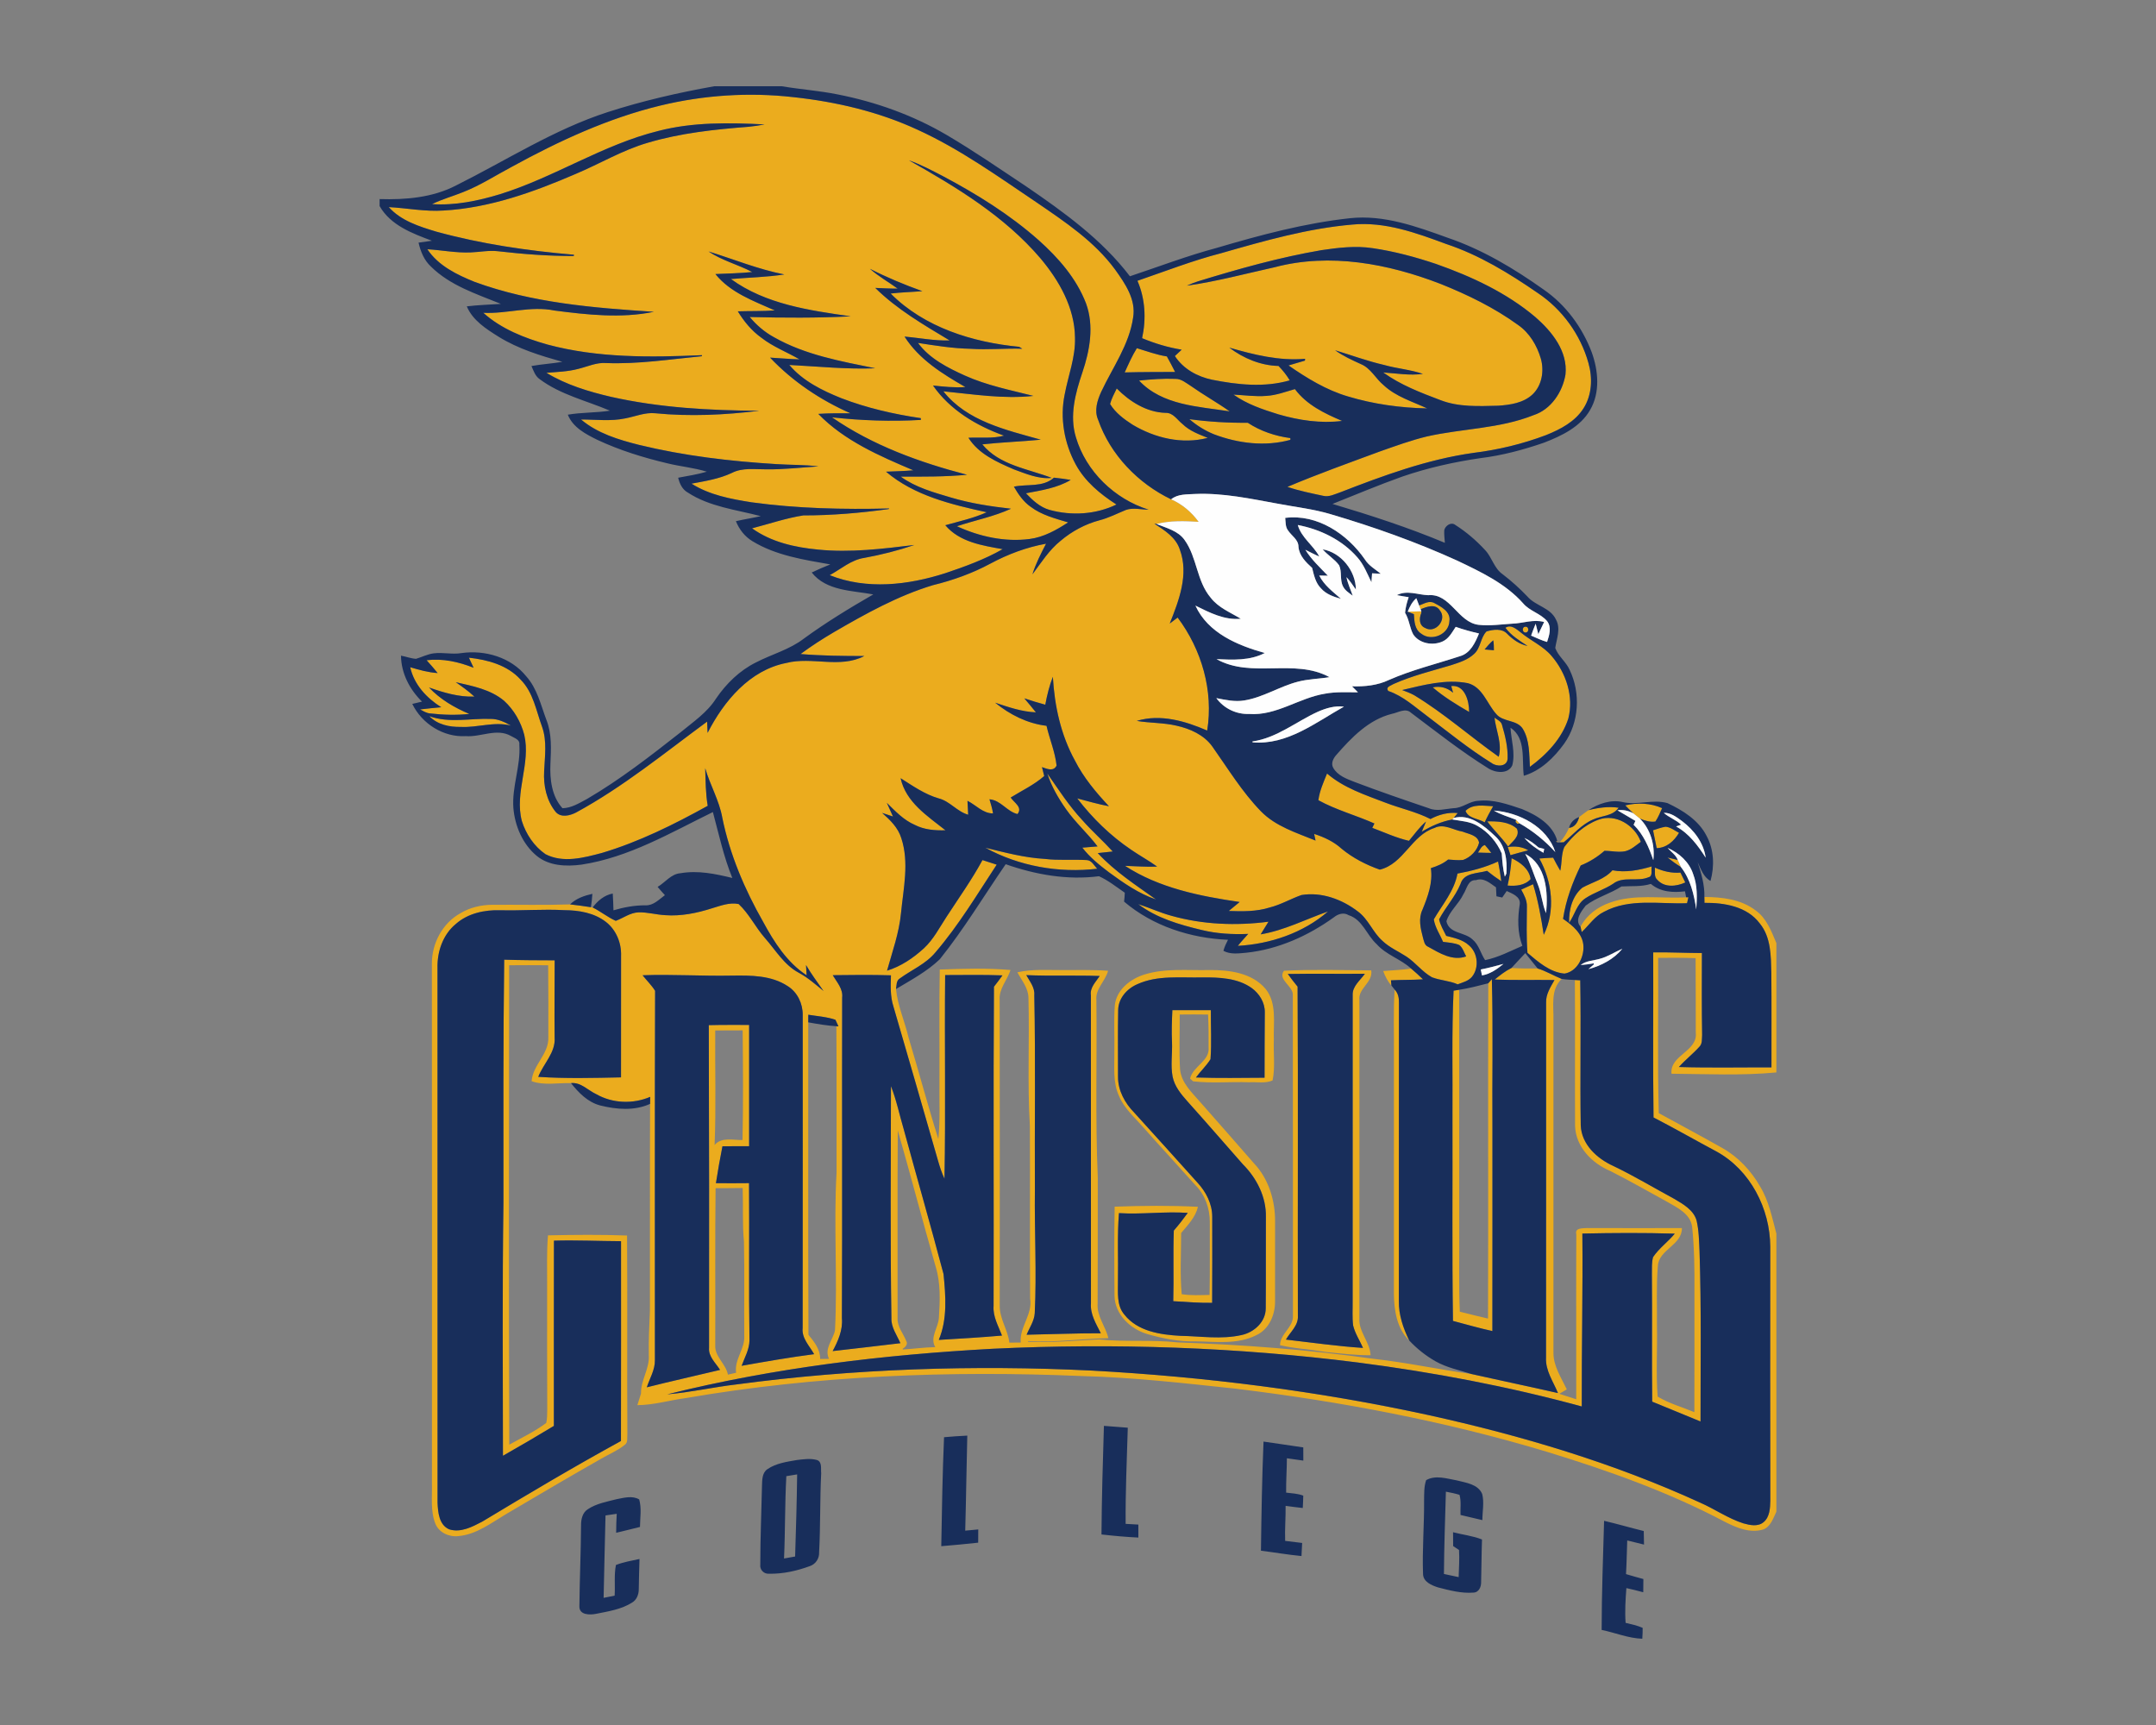 <?xml version="1.0" encoding="UTF-8"?>
<!DOCTYPE svg PUBLIC "-//W3C//DTD SVG 1.1//EN" "http://www.w3.org/Graphics/SVG/1.1/DTD/svg11.dtd">
<!-- Creator: CorelDRAW -->
<svg xmlns="http://www.w3.org/2000/svg" xml:space="preserve" width="2000px" height="1600px" version="1.1" style="shape-rendering:geometricPrecision; text-rendering:geometricPrecision; image-rendering:optimizeQuality; fill-rule:evenodd; clip-rule:evenodd"
viewBox="0 0 2000 1600"
 xmlns:xlink="http://www.w3.org/1999/xlink">
 <rect x="0" y="0" width="2000" height="1600" fill="#808080" stroke="none"/>
 <defs>
  <style type="text/css">
   <![CDATA[
    .fil1 {fill:#182E5B;fill-rule:nonzero}
    .fil0 {fill:#EBAC1E;fill-rule:nonzero}
    .fil2 {fill:#FEFEFE;fill-rule:nonzero}
   ]]>
  </style>
 </defs>
 <g id="Capa_x0020_1">
  <g id="Canisius_x0020_Golden_x0020_Griffins.cdr">
   <path class="fil0" d="M1191.06 900.4c26.92,-1.35 54,-0.5 80.97,-0.34 1.73,11.29 -12.34,16.59 -11,27.62 0.05,98.33 0.1,196.67 -0.02,295 -0.84,12.57 9.78,21.96 10.4,34.34 -13.64,0.12 -27.19,-1.57 -40.75,-2.9 -5.34,-0.84 -10.67,-1.62 -16.01,-2.31 -9.15,-0.93 -18.29,-2.08 -27.24,-4.07 0.18,-10.87 12.52,-16.59 11.97,-27.35 -0.11,-99.02 0.11,-198.05 -0.11,-297.07 0.8,-8.84 -14.47,-14.37 -8.21,-22.92zm102.68 17.5c3.17,3.23 4.11,7.66 3.95,12.05 -0.14,92.23 -0.02,184.46 -0.07,276.69 -0.21,12.91 4.02,25.32 9.67,36.76 -11.64,-11.19 -14.1,-28.29 -14.26,-43.67 0.04,-73.88 0,-147.78 0.02,-221.66 0.25,-20.06 -0.69,-40.15 0.69,-60.17zm86.86 -5.87c0.82,-0.96 2.46,-2.88 3.31,-3.84 1.3,46.12 0.18,92.3 0.55,138.44 -0.03,62.66 0.07,125.32 -0.05,187.98 -12.32,-2.68 -24.4,-6.22 -36.58,-9.42 -0.92,-63.32 -0.25,-126.67 -0.46,-189.99 0.3,-38.76 -0.78,-77.58 1.03,-116.31 1.3,-0.21 3.9,-0.62 5.21,-0.83 0.09,73.33 0.02,146.64 0.04,219.97 0.25,26.22 -0.57,52.43 0.53,78.61 8.68,2.24 17.43,4.32 26.19,6.38 0.34,-103.66 -0.12,-207.33 0.23,-310.99zm-71.62 -13.66c3.84,3.17 7.47,6.53 11.04,10 -9.92,0.64 -19.84,0.39 -29.74,0.92 0.12,1.21 0.35,3.61 0.46,4.82 -3.49,-3.88 -5.85,-8.57 -7.63,-13.44 8.62,-0.77 17.3,-0.96 25.87,-2.3zm-253.06 -59.74c10.3,3.31 20.15,7.91 30.62,10.76 29.23,8.23 60.14,9.44 90.17,5.53 -2.44,3.89 -4.89,7.77 -7.24,11.73 21.89,-3.66 41.75,-13.99 62.48,-21.26 -22.95,19.95 -53.59,30.26 -83.67,31.93 3.02,-3.84 6.38,-7.4 9.63,-11.08 -14.61,0.61 -29.3,-0.19 -43.52,-3.71 -20.47,-4.93 -41.45,-10.94 -58.47,-23.9zm437.43 -1.37c22.69,-8.34 47.23,-3.57 70.79,-4.98l2.1 -0.03c-0.32,1.38 -0.96,4.14 -1.28,5.51 -25.61,0.96 -53.36,-4.77 -76.96,7.93 -8.66,4.14 -13.94,12.46 -20.73,18.88 -0.27,-1.28 -0.82,-3.82 -1.1,-5.08 5.67,-10.69 15.86,-18.3 27.18,-22.23zm41.79 -32.54c7.47,3.38 15.47,5.35 23.72,4.64 1.51,3.04 2.99,6.1 4.5,9.16 -8.2,3.73 -19.15,5.01 -25.8,-2.31 -3.45,-2.85 -2.08,-7.63 -2.42,-11.49zm-39.35 2.49c12.29,2.38 24.63,-0.09 36.43,-3.56 -0.85,3.1 1.39,9.07 -3,10.05 -10.53,4.48 -23.4,-1.33 -32.84,6.03 -8.06,5.3 -17.48,8.07 -25.52,13.35 -8.16,5.21 -9.99,15.4 -15.29,22.9 -0.41,-11.73 2.9,-24.96 12.32,-32.66 9.44,-5.14 20.52,-7.7 27.9,-16.11zm-93.55 -11.17c8.02,3.7 16.45,10 17.64,19.37 -5.46,5.99 -13.8,6.61 -21.37,5.97 1.85,-8.37 3.11,-16.82 3.73,-25.34zm144.6 -0.69c3.18,0.69 6.35,1.48 9.55,2.31 0.92,2.17 1.9,4.36 2.9,6.53 -4.34,-2.69 -8.47,-5.66 -12.45,-8.84zm-148.15 -9.73c6.54,-0.94 13.24,-0.44 18.99,3.08 -5.53,1.44 -11.03,2.86 -16.5,4.5 -0.84,-2.54 -1.69,-5.07 -2.49,-7.58zm-484.68 0.66c18.14,4.45 36.29,9.3 55.05,10.37 12.89,1.56 25.91,0.39 38.85,1.08 4.75,0.09 6.97,5.09 9.94,8.06 -35.42,4.21 -72.51,-2.31 -103.84,-19.51zm457.01 4.52c1.94,-2.51 3.02,-6.19 6.44,-7.01 2.11,2.31 3.98,4.82 5.92,7.31 -4.13,-0.02 -8.25,-0.14 -12.36,-0.3zm72.26 -10.23l1.35 -0.44 0.48 1.33c-0.46,-0.23 -1.38,-0.69 -1.83,-0.89zm90.15 -10.45c3.81,-1.23 7.61,-2.65 11.58,-3.29 4.66,0.32 8.46,3.59 12.53,5.64 -4.53,7.59 -11.43,13.95 -20.73,14.22 -1.1,-5.53 -2.22,-11.06 -3.38,-16.57zm-127.15 -9.78c0.85,0.85 2.54,2.54 3.38,3.38l-2.05 0.41 -1.74 -1.73 0.41 -2.06zm-26.65 1.51c9.4,-0.16 20.16,0.16 27.52,6.79 3.17,6.97 -4.21,11.97 -8.18,16.52 -5.85,-8.27 -13.32,-15.2 -19.34,-23.31zm103.07 -1.51c15.9,-6.1 33.98,5.19 39.39,20.5 -4.57,3.27 -8.89,7.4 -14.53,8.73 -6.38,1.28 -12.82,-0.44 -19.2,-0.39 -6.55,5.71 -13.91,10.33 -22,13.55 -7.68,15.75 -13.76,32.15 -16.41,49.54 8.78,6.01 18.56,13.94 18.92,25.53 0.48,10.76 -6.24,23.44 -17.59,25.25 -13.56,-1.21 -24.39,-10.85 -34.33,-19.24 -1.12,-14.12 -0.64,-28.66 -0.55,-42.94 0.23,-5.74 -2.62,-10.83 -5.25,-15.72 3.68,-1.65 7.33,-3.31 10.99,-5.01 4.75,15.29 7.47,31.1 9.92,46.9 11.06,-22.35 7.77,-49.41 -4.09,-70.73 4.25,-0.32 8.52,-0.62 12.79,-0.8 2.11,4.07 4.28,8.14 6.61,12.09 1.62,-7.22 0.8,-15.13 3.72,-21.94 8.16,-10.81 18.7,-20.61 31.61,-25.32zm-9.19 -8.87c9.12,-2.35 18.58,-3.65 27.99,-2.28 -5.5,8.02 -15.9,7.24 -23.88,11.01 -10.69,4.64 -18.16,13.88 -27.03,21.03 -0.96,0.04 -2.88,0.11 -3.84,0.16 3.75,-3.89 6.6,-8.55 8.73,-13.49 5.33,-0.43 8.23,-5.34 9.42,-10.05 2.83,-2.15 5.66,-4.34 8.61,-6.38zm34.16 -4.47c11.32,-2.63 23.47,-2.22 34.19,2.58 -1.9,4.22 -3.63,8.57 -6.22,12.43 -5,0.75 -9.87,-0.82 -14.42,-2.74 -2.01,-1.63 -4.02,-3.25 -6.01,-4.87 -2.65,-2.35 -5.11,-4.89 -7.54,-7.4zm-148.17 5.07c6.86,-6.79 16.98,-4.59 25.62,-4.27 -2.81,4.89 -5.53,9.82 -7.86,14.94 -5.81,-3.5 -15.4,-3.59 -17.76,-10.67zm-128.47 -34.6c15.49,13.39 35.31,19.81 54.11,27.01 13.85,5.33 28.55,8.43 41.82,15.2 7.79,-4.12 16.39,-6.45 25.28,-5.55 -0.92,1.11 -2.77,3.4 -3.68,4.54l-1.31 1.44c-10.16,1.85 -19.56,6.1 -28.38,11.36 1.28,-3.18 2.7,-6.31 4,-9.46 -6.15,5.16 -10.74,11.79 -15.86,17.89 -11.74,-2.69 -22.76,-7.81 -34.02,-12.04 0.5,-1.01 1.46,-3.04 1.96,-4.05 -17.14,-7.63 -35.56,-12.54 -51.96,-21.57 1.12,-8.68 4.77,-16.75 8.04,-24.77zm-259.5 -0.04c10.28,14.73 20.04,29.93 32.35,43.14 8.96,10.21 19.22,19.17 28.36,29.23 -4.64,0.52 -9.27,0.98 -13.91,1.48 15.76,16.98 35.3,29.69 54.04,43.01 -16.09,-5.46 -30.21,-15.36 -43.78,-25.3 -8.92,-6.74 -17.71,-13.87 -24.57,-22.76 4.69,-0.45 9.39,-0.8 14.12,-1.16 -9.14,-12.07 -20.61,-22.17 -29.29,-34.6 -7.15,-10.19 -13.53,-21.12 -17.32,-33.04zm-573.26 -53.16c18.39,6.7 37.84,1.88 56.78,2.54 6.84,-0.07 13.1,2.88 18.9,6.21 -15.45,-4.02 -30.92,2.04 -46.5,1.22 -10.49,0.2 -21.66,-2.06 -29.18,-9.97zm930.79 -26.71c6.88,-1.51 13.62,0.34 18.88,5 -0.43,-1.55 -1.28,-4.68 -1.71,-6.24 12.68,-1.39 16.68,14.13 16.61,24.04 -11.75,-6.8 -23.47,-13.94 -33.78,-22.8zm86.09 -56.24c3.38,-0.21 3.42,5.46 0.04,5.37 -3.38,0.12 -3.47,-5.51 -0.04,-5.37zm-98.72 -19.74c4.54,-1.53 9.6,-5.01 14.35,-2.08 6.31,3.29 14.97,7.95 13.78,16.38 -0.3,12.5 -16.61,19.54 -26.24,11.82 -6.12,-3.89 -6.33,-11.61 -6.74,-18.06 -1.44,-0.57 -4.27,-1.71 -5.71,-2.26 4.21,-0.16 8.45,-0.23 12.68,-0.39 -0.02,0.41 -0.09,1.26 -0.11,1.67 -2.06,4.8 -2.15,11.43 3.54,13.78 9.53,5.55 20.75,-7.77 13.69,-16.27 -4.11,-6.49 -12.25,-3.43 -17.83,-1.05 -0.34,-0.89 -1.05,-2.65 -1.41,-3.54zm-213.1 -172.79c17.97,2.43 36.04,3.52 54.16,3.34 11.84,7.77 25.48,12.36 39.49,14.22 0,0.41 0.02,1.21 0.02,1.62 -23.37,6.44 -48.4,3.36 -70.84,-5.14 -8.34,-3.36 -16.04,-8.19 -22.83,-14.04zm71.58 -21.61c9.07,-0.55 17.64,-3.82 26.3,-6.29 10.9,14.65 27.47,22.6 43.81,29.53 -19.84,2.51 -40.02,-0.55 -59.12,-6.1 -14.49,-4.51 -29.18,-9.4 -41.66,-18.31 10.21,0.48 20.43,2.04 30.67,1.17zm-138.99 -6.86c12.07,12.18 27.7,22.1 45.32,22.62 7.04,-0.27 10.81,6.54 15.72,10.38 6.49,6.35 15.13,9.51 23.38,12.82 -23.75,6.26 -49.02,0.14 -69.7,-12.2 -7.95,-5.12 -15.91,-11 -20.89,-19.22 1.37,-5.05 3.89,-9.69 6.17,-14.4zm20.71 -7.33c11.17,-1.17 22.44,-2.04 33.7,-1.58 5.6,-0.09 9.97,3.86 14.44,6.65 11.7,8.25 24.25,15.24 35.95,23.51 -29.18,-4.61 -62.41,-5.48 -84.09,-28.58zm-2.04 -30.03c9.23,2.72 18.26,6.19 27.84,7.63 2.67,4.73 5.16,9.55 7.63,14.4 -15.59,0.11 -31.17,0.02 -46.73,0.45 3.45,-7.65 6.83,-15.35 11.26,-22.48zm78.59 -88.23c39.81,-11.4 79.98,-22.88 121.39,-26.44 30.12,-2.86 59.12,7.68 86.86,17.98 30.66,10.15 58.45,27.17 84.91,45.39 22.77,15.15 39.86,38.75 47.19,65.08 3.93,13.8 3.32,29.55 -4.52,41.89 -7.79,12.45 -21.41,19.56 -34.65,24.88 -21.8,8.27 -44.65,13.76 -67.77,16.59 -42.76,6.03 -83.43,21.07 -123.47,36.61 -5.03,1.67 -10.19,4.5 -15.63,3.2 -11.15,-2.4 -22.42,-4.62 -33.23,-8.32 28.29,-11.97 57.25,-22.28 86.04,-32.95 14.35,-5.03 28.68,-10.28 43.49,-13.85 32.79,-7.36 67.32,-7.13 98.85,-19.74 16.18,-5.24 26.83,-21.44 29.55,-37.64 2.31,-21.53 -12.55,-39.9 -27.79,-53.2 -26.83,-22.71 -59.25,-37.75 -92.21,-49.36 -19.1,-6.42 -38.66,-11.7 -58.63,-14.62 -15.98,-2.47 -32.15,-0.51 -48.01,1.85 -38.81,6.67 -76.74,17.36 -114.33,28.9 -3.5,1.12 -6.9,2.45 -10.22,4 27.52,-3.9 54.48,-11.15 81.61,-17.16 51.16,-13.55 105.37,-3.2 153.81,15.54 25.16,10.08 49.8,22.08 71.78,38.03 10.63,7.33 17.57,19.03 21.16,31.24 3.22,11.33 1.08,24.79 -7.65,33.15 -8.55,8.05 -20.8,9.78 -32.04,10.54 -17.92,0.43 -36.45,1.41 -53.5,-5.21 -18.37,-6.93 -37.04,-14.08 -53.04,-25.64 12.25,0.82 24.52,2.99 36.84,1.32 -11.68,-4 -24.09,-4.89 -35.92,-8.25 -15.47,-3.54 -30.37,-9.05 -45.52,-13.66 7.33,5.32 15.6,9.05 23.81,12.8 9.3,3.79 13.75,13.55 21.27,19.67 11.36,10.6 26.53,15.04 40.31,21.46 -24.79,-0.48 -49.68,-3.93 -73.47,-11.08 -20.08,-5.9 -38.09,-16.94 -55.16,-28.77 5.05,-1.51 10.15,-2.98 15.22,-4.48 0.05,-0.42 0.09,-1.26 0.14,-1.67 -24,2.1 -47.44,-3.79 -70.27,-10.35 13.09,9.94 29.06,16.56 45.63,16.97 3.96,4.07 7.5,8.51 10.42,13.37 -23.51,6.79 -48.37,4.12 -71.98,-0.57 -13.73,-2.85 -26.81,-10.03 -34.58,-22 2.11,-1.97 4.21,-3.91 6.31,-5.88 -12.63,-2.05 -24.93,-5.76 -36.72,-10.67 3.88,-17.73 2.95,-36.47 -4.32,-53.24 25.91,-8.89 51.49,-18.88 78.04,-25.71zm-520.75 -136.79c40.25,-9.76 82.2,-12.52 123.36,-7.86 39.65,4.27 79.06,13.43 115.33,30.23 39.51,18.01 74.84,43.49 110.72,67.6 26.28,17.98 53.54,36.12 72.6,62.15 9.23,12.94 19.54,27.72 16.68,44.54 -3.63,25.14 -18.99,46.23 -29.57,68.74 -3.68,8.07 -6.65,17.41 -2.9,26.03 11.29,32.4 37.02,59.02 67.73,73.78 10.26,4.48 18.94,11.84 25.52,20.87 -13.04,-0.8 -26.28,-1.3 -39.05,2.01l-2.03 -0.32c9.46,6.17 20.04,12.7 23.67,24.13 8.48,22.97 -0.84,47.08 -9.39,68.51 2.44,-1.85 4.87,-3.7 7.31,-5.55 22.24,29.61 33.43,67.96 27.42,104.82 -20.27,-8.82 -43.39,-15.61 -65.31,-8.96 12.21,2.08 24.75,1.58 36.84,4.43 12.64,2.84 25.48,8.48 33.25,19.34 14.44,20.4 27.54,42.02 45.04,60.05 13.71,14.08 33,19.93 50.71,27.17 -0.32,-1.55 -1.01,-4.64 -1.33,-6.17 9.26,2.97 18.24,7.13 25.51,13.76 10.39,8.59 22.76,14.94 35.42,19.38 22.19,-5.37 29.34,-31.88 50.73,-38.69 8.77,-4.37 17.39,2.05 26.07,3.43 5.53,2.24 14.1,3.26 15.29,10.26 -1.76,7.33 -7.77,13.5 -14.81,16.01 -4.64,0.53 -9.28,-0.09 -13.89,-0.38 -4.67,3.86 -10.29,6.21 -16.02,7.97 1.99,13.51 -2.84,26.4 -7.84,38.64 -3.86,8.18 -1.76,17.23 0.43,25.53 0.99,3.24 1.31,7.4 4.98,8.82 10.63,5.92 22.56,13.39 35.17,8.89 -1.98,-3.57 -3.08,-7.93 -6.37,-10.54 -4.75,-2.05 -10.01,-2.28 -15.06,-2.97 -2.9,-6.92 -7.45,-13.32 -8.59,-20.84 7.99,-13.78 18.96,-26.25 21.96,-42.48 12.93,-2.35 25.68,-5.71 37.66,-11.19 1.23,6.05 2.26,12.15 2.99,18.3 -4.57,-2.99 -8.96,-6.22 -13.21,-9.64 -8.77,2.62 -21.46,1.46 -24.65,12.2 -4.94,11.95 -13.9,21.5 -19.84,32.81 1.17,5.46 4.18,10.29 6.6,15.29 7.39,1.9 15.43,3.47 21.21,8.91 8.2,7 9.48,20.68 2.7,29.07 -3.34,3.98 -8.64,5.21 -13.26,6.99 -7.63,-3.4 -16.15,-3.56 -23.85,-6.53 -9.01,-4.98 -15.2,-13.62 -23.75,-19.24 -7.4,-4.82 -15.7,-8.37 -22.16,-14.51 -9.03,-7.96 -13.07,-20.2 -22.9,-27.36 -14.65,-11.22 -33.73,-18.26 -52.26,-15.19 -9.94,3.49 -19.13,8.95 -29.39,11.54 -12.29,3.9 -25.32,3.72 -38.05,3.24 3.34,-2.81 6.74,-5.55 10.1,-8.32 -36.77,-5.37 -74.79,-12.93 -106.37,-33.54 9.94,0.27 19.86,1.16 29.82,0.7 -7.72,-5.59 -16.16,-10.14 -24.02,-15.56 -19.22,-12.98 -35.99,-29.31 -50.09,-47.69 9.74,2.65 19.49,5.35 29.41,7.27 -12.06,-12.84 -23.49,-26.51 -31.53,-42.32 -13.12,-23.79 -18.97,-50.78 -20.5,-77.72 -3.25,8.34 -5.4,17.05 -7.02,25.87 -6.56,-1.76 -13.02,-3.75 -19.44,-5.9 3.61,4.3 7.24,8.57 10.74,12.98 -13.1,-0.53 -25.51,-4.84 -37.82,-8.96 13.71,11.15 29.95,19.34 47.66,21.44 2.84,12.34 7.98,24.24 9.33,36.88 -2.95,5.87 -8.82,3.06 -13.53,1.44 0.69,2.74 1.37,5.51 2.06,8.27 -9.37,8.18 -20.64,13.46 -31.1,19.93 3.1,4.8 11.4,9.05 6.3,15.33 -9.87,-2.35 -15.4,-12.84 -25.98,-13.69 1.26,4.32 2.63,8.64 3.31,13.1 -9.39,0.07 -15.83,-7.79 -23.72,-11.68 0.23,4.3 0.48,8.59 0.67,12.89 -10.38,-2.9 -16.96,-12.55 -27.43,-15.17 -12.95,-3.75 -24.01,-11.59 -35.26,-18.7 4.89,22.33 24.96,35.08 41.59,48.31 -9.68,0.3 -19.67,-0.48 -28.42,-5 -10.33,-4.46 -18.1,-12.73 -25.96,-20.46 1.87,4.23 3.81,8.44 5.71,12.69 -3.38,-1.12 -6.74,-2.24 -10.08,-3.36 7.41,6.49 14.83,13.73 17.8,23.42 7.48,22.62 1.95,46.55 -0.27,69.54 -1.76,18.35 -8.04,35.74 -12.96,53.38 12.89,-3.98 24.29,-11.7 34.17,-20.73 8.88,-8.22 14.42,-19.17 20.97,-29.15 11.32,-17.44 23.47,-34.4 33.39,-52.7 4.39,1.37 8.8,2.79 13.19,4.25 -18.17,27.65 -35.26,56.24 -56.88,81.42 -8.87,10.72 -21.99,16.11 -33,24.13 -3.43,2.04 -2.9,6.42 -3.52,9.8 1.53,15.61 8.16,30.06 11.7,45.23 9.46,31.24 17.78,62.82 27.58,93.94 1.79,-17.71 0.8,-35.53 1.01,-53.31 0.18,-34.64 -0.34,-69.29 0.3,-103.93 21.84,-0.75 43.83,-1.44 65.65,0.43 -3.06,9.46 -10.95,17.42 -10.08,27.95 0.21,94.54 0.09,189.1 0.05,283.64 -0.09,12.02 7.56,22.21 8.93,34.02 3.52,-0.02 7.04,-0.04 10.58,-0.04 -1.3,-14.54 11.22,-26.1 8.69,-40.91 -0.37,-53.38 0.06,-106.76 -0.23,-160.14 -2.36,-39.56 -0.28,-79.21 -1.31,-118.81 -0.13,-8.96 -6.23,-16.02 -10.28,-23.56 13.58,-3.15 27.58,-1.99 41.39,-2.08 14.23,0.09 28.49,-0.41 42.73,0.66 -2.45,9.63 -11.86,16.64 -10.83,27.15 0.64,54.89 -1.08,109.83 1.3,164.67 -0.09,38.9 0.07,77.79 -0.14,116.71 -0.96,11.79 7.36,21.2 9.97,32.24 -24.89,0.43 -49.62,4.25 -74.52,2.7l0.04 0.66c21.94,1.03 43.79,-1.21 65.65,-2.22 24.3,2.56 48.75,0.09 73.04,2.77 60.83,2.12 121.64,6.78 181.94,15.26 30.44,3.38 60.4,9.87 90.7,14.08 26.72,6.03 53.52,11.56 80.21,17.66 -4.38,-10.67 -11.72,-20.81 -11.1,-32.88 0.16,-109.76 0.02,-219.51 0.07,-329.27 -0.3,-7.82 4.15,-14.44 7.79,-20.96 -18.47,-0.29 -36.98,0.3 -55.44,-0.45 4.87,-3.98 9.85,-7.93 15.54,-10.72 8.07,0.48 16.18,0.57 24.27,0.46 7.79,2.35 14.78,6.67 22.32,9.69 -10.56,10 -7.31,25.11 -7.65,38.09 0.07,102.88 0.04,205.73 0,308.59 -0.09,12.5 7.24,23.15 12.38,34.03 -2.33,1.34 -4.66,2.71 -6.97,4.09 5.24,1.73 10.47,3.38 15.73,5.07 0.06,-51.01 -0.19,-102.01 0.06,-153.02 -1.55,-6.17 5.72,-5.41 9.72,-5.78 29.38,0.05 58.82,0.14 88.23,0.03 0.32,15.81 -21.71,19.9 -22.31,35.42 -1.53,18.25 -0.59,36.63 -0.82,54.93 0.5,21.96 -1.03,44.04 0.64,65.95 10.6,6.4 22.69,9.71 34.07,14.44 0.16,-37.45 0.03,-74.93 0.07,-112.38 0.14,-19.79 -0.09,-39.65 -2.12,-59.32 -1.51,-12.53 -14.29,-18.22 -23.88,-23.82 -17.28,-9.39 -34.28,-19.24 -51.86,-28.08 -17.11,-7.13 -32.26,-22.44 -32.88,-41.87 -0.25,-45.13 0.16,-90.26 -0.18,-135.39 1.26,0.07 3.72,0.2 4.98,0.27 0.8,44.84 -0.27,89.72 0.46,134.55 0.66,17.62 15.01,30.78 30.12,37.64 19.28,9.21 37.61,20.27 56.42,30.44 8.27,4.89 18,10.24 20.91,20.13 2.21,9.42 2.28,19.15 2.76,28.77 1.72,52.54 0.87,105.14 0.92,157.72 -15,-6.05 -29.87,-12.4 -44.86,-18.41 -0.44,-39.56 0.09,-79.09 -0.28,-118.65 0.09,-5.14 -0.29,-10.42 1.1,-15.42 5.53,-8.25 13.85,-14.13 20.16,-21.76 -28.57,-0.87 -57.18,-0.69 -85.74,-0.09 0.5,53.47 -0.71,106.92 -0.55,160.39 -68.17,-18.62 -137.75,-31.74 -207.79,-40.79 -112.11,-14.19 -225.46,-18.12 -338.32,-12.75 -101.67,5.49 -203.32,17.69 -302.24,42.28 21.59,-1.83 42.8,-6.72 64.3,-9.21 109.12,-14.6 219.59,-18.21 329.5,-12.84 104.96,5.76 209.62,18.87 312.36,41.29 86.29,18.99 171.55,44.38 251.99,81.21 13.6,5.95 25.91,14.7 40.13,19.22 6.03,1.72 13.55,3.34 18.8,-1.18 5.74,-4.89 6.01,-13.08 6.15,-20.02 -0.16,-78.48 -0.11,-156.95 -0.04,-235.44 -0.16,-35.24 -18.49,-71.1 -49.94,-88.3 -19.51,-10.38 -38.68,-21.42 -58.34,-31.54 -0.7,-51.05 -0.09,-102.1 -0.29,-153.15 15.06,-0.18 30.12,0.59 45.18,0.64 -0.1,25.32 -0.21,50.66 0.2,75.98 -0.3,3.66 0.34,7.98 -2.47,10.86 -5.98,6.65 -13.11,12.18 -19.1,18.87 28.61,0.85 57.24,0.25 85.88,0.34 -0.07,-29.13 0.16,-58.27 -0.12,-87.4 -0.43,-15.77 -0.18,-33.23 -10.74,-46.12 -11.79,-15.79 -32.84,-19.24 -51.28,-19.08 -0.02,-1.35 -0.07,-4.09 -0.09,-5.44 16.45,0.07 33.94,2.1 47.46,12.39 10.17,7.19 14.7,19.35 19.34,30.41l0 119.93c-32.32,3.06 -64.9,1.48 -97.31,1.19 -1.57,-17.48 24.64,-20.62 22.53,-38.23 -0.02,-22.99 -0.02,-45.98 -0.15,-68.97 -11.59,-0.41 -23.18,-0.39 -34.76,-0.28 0.36,48.02 -0.76,96.05 0.61,144.04 19.59,10.83 39.42,21.27 58.89,32.34 14.81,8.31 26.74,21.09 35.13,35.78 8.09,13.32 11.06,28.82 15.06,43.67l0 257.84c-2.91,6.07 -5.26,13.87 -12.12,16.52 -12.15,3.68 -24.54,-1.44 -35.28,-6.88 -52.56,-27.83 -108.86,-47.83 -165.63,-65.2 -94.38,-28.4 -191.54,-46.73 -289.3,-58.57 -47.14,-5.02 -94.33,-10.42 -141.77,-11.63 -122.76,-5.23 -246.32,-0.48 -367.55,20.43 -15.01,1.99 -29.71,6.47 -44.95,6.56 1.1,-3.61 2.22,-7.2 3.38,-10.76 -0.3,-12.41 8.05,-23.11 7.25,-35.58 -0.25,-13.74 0.41,-27.42 1,-41.11 0.18,-64.01 -0.13,-128 0.16,-191.98 0.02,-1.65 0.09,-4.89 0.12,-6.51 -15.98,6.83 -34.9,6.14 -50.05,-2.49 -7.75,-3.57 -14.24,-11.25 -23.45,-10.26 -12.13,-0.37 -24.81,2.37 -36.51,-1.79 1.03,-14.99 16.09,-25.18 15.51,-40.65 0.1,-22.28 0.03,-44.58 -0.16,-66.89 -12.06,-0.11 -24.13,-0.11 -36.19,0 -0.14,148.22 -0.44,296.46 0.13,444.65 11.57,-6.44 23.7,-12.15 34.28,-20.13 0.96,-4.14 0.87,-8.39 0.94,-12.57 -0.25,-38.12 -0.07,-76.23 -0.12,-114.37 0.12,-15.68 -0.54,-31.4 0.8,-47.05 24.43,-0.51 48.91,-0.76 73.34,0.16 0.45,61.38 -0.1,122.76 0.29,184.14 -0.41,3.4 0.85,7.9 -2.58,10.14 -6.49,5.26 -14.35,8.43 -21.53,12.62 -29.57,16.79 -58.86,34.07 -88.16,51.34 -14.01,8.3 -27.65,19.04 -44.44,20.55 -8.62,1.05 -18.22,-3.29 -21.46,-11.68 -4.64,-11.91 -2.77,-24.98 -3.11,-37.41 0,-160.76 0.16,-321.54 -0.07,-482.28 0.09,-18.54 9.87,-37.07 26.24,-46.21 9.07,-5.53 19.69,-8.02 30.27,-7.97 23.91,-0.16 47.81,0.43 71.69,-0.37 6.49,0.64 12.91,1.67 19.33,2.61l1.6 0.22c7.43,3.66 13.92,9.05 21.48,12.41 7.04,-2.63 13.39,-7.61 21.14,-7.88 8.36,-0.21 16.5,2.21 24.84,2.63 14.56,1.05 29.09,-1.88 42.92,-6.29 8.11,-2.38 16.52,-5.83 25.09,-4.04 9.71,9.07 15.49,21.39 24.2,31.33 9.98,11.24 17.84,25.06 31.53,32.38 8.46,4.52 15.61,10.88 22.97,16.91 -5.51,-7.93 -11.34,-15.66 -16.2,-24.02 0.13,2.38 0.41,7.08 0.52,9.46 -18.12,-11.9 -30.12,-30.69 -40.24,-49.4 -17.21,-30.17 -31.01,-62.57 -37.96,-96.71 -2.85,-16.09 -11.38,-30.33 -15.86,-45.93 0.37,11.63 0.37,23.35 2.34,34.87 -31.38,17.34 -63.76,33.47 -98.22,43.74 -16.84,4.45 -35.86,9.64 -52.31,1.12 -10.53,-7.27 -18.1,-18.63 -21.91,-30.76 -7.02,-26.65 8.5,-53.29 2.23,-79.98 -3.08,-11.93 -9.55,-23.15 -18.64,-31.47 -12.57,-10.6 -29.28,-13.74 -44.86,-17.3 5.94,4.16 11.91,8.36 17.23,13.34 -14.53,0.53 -28.52,-3.7 -42.07,-8.43 10.42,11.02 23.54,18.67 37.39,24.52 -12.05,1.28 -24.2,0.92 -36.22,-0.45 -3.48,-0.19 -6.45,-2.2 -9.44,-3.73 6.51,-0.84 13.07,-1.37 19.63,-2.03 -13.6,-8.55 -25.23,-20.96 -28.8,-37.09 8.32,2.44 16.73,4.82 25.44,5.39 -3.27,-4.11 -6.74,-8.02 -10.26,-11.9 14.97,-1.85 29.73,1.48 43.6,6.97 -1.44,-3.13 -2.88,-6.22 -4.34,-9.33 17.41,1.95 35.72,6.83 47.89,20.27 11.84,11.84 14.49,28.93 20.05,44.01 4.66,13.24 2.46,27.38 1.85,41.05 -0.78,13.2 2.21,27.26 10.67,37.68 4.82,5.67 13.28,3.54 18.99,0.57 43.44,-23.63 81.85,-55.05 121.52,-84.28 0.14,3.48 0.3,6.95 0.46,10.45 14.99,-29.37 39.08,-58.28 73.06,-64.86 23.79,-6.12 49.59,5.37 72.28,-6.42 -19.72,0 -39.44,-0.23 -59.12,-1.85 10.01,-7.43 20.5,-14.17 31.24,-20.47 29.18,-16.94 59,-33.55 91.45,-43.38 18.49,-4.52 36.52,-10.94 53.31,-19.97 16.21,-8.71 33.6,-15.26 51.72,-18.51 -4.73,9.21 -9.55,18.44 -12.62,28.41 8.14,-10.86 15.47,-22.58 26.21,-31.18 10.43,-8.79 22.7,-15.42 35.93,-18.94 8.61,-2.22 16.5,-6.31 24.68,-9.66 6.76,-2.29 14,-0.23 20.95,-0.21 -31.46,-9.8 -58.16,-35.49 -67.48,-67.28 -6.1,-19.97 -0.43,-40.76 5.99,-59.87 6.95,-20.45 11.06,-43.3 3.43,-64.17 -8.89,-23.17 -25.64,-42.29 -43.92,-58.61 -26.79,-23.77 -57.41,-42.75 -88.94,-59.48 -10.24,-5.3 -20.48,-10.77 -31.38,-14.6 44.13,24.93 88.6,51.78 121.89,90.79 17.39,20.63 31.81,45.88 32.13,73.55 0.57,18.13 -6.28,35.22 -9.57,52.79 -4.55,21.89 -0.41,45.27 10.19,64.83 8.59,15.93 22.83,27.65 37.82,37.27 -19.2,9.3 -41.61,10.61 -62.04,5.01 -8.87,-2.49 -15.73,-8.94 -21.92,-15.43 14.22,-2.72 28.91,-4.86 41.54,-12.38 -5.18,-0.83 -10.37,-1.58 -15.58,-2.11 -10.15,9.19 -24.82,5.72 -37.13,8.37 4.09,7.01 8.79,13.96 15.58,18.67 10.17,7.68 22.74,10.85 34.74,14.46 -10.93,7.11 -22.67,13.74 -35.81,15.41 -22.97,2.97 -46.48,-2.24 -67.37,-11.84 16.68,-5.55 34.14,-8.89 50.18,-16.25 -18.71,-2.12 -37.43,-4.94 -55.55,-10.33 -16.18,-4.82 -32.95,-9.37 -46.78,-19.47 20.52,0.07 41.11,0.23 61.57,-1.69 -43.99,-11.45 -87.69,-27.26 -125.3,-53.27 27.38,3 54.91,3.98 82.42,2.38 0,-0.39 -0.02,-1.21 -0.02,-1.62 -25.11,-3.7 -50.04,-9.39 -73.79,-18.53 -17.75,-7.13 -35.64,-15.93 -48.21,-30.83 26.57,1.37 53.1,4.18 79.75,3.11 -32.04,-6.52 -65.04,-12.41 -93.83,-28.75 -8.71,-4.73 -16.32,-11.22 -22.65,-18.83 31.24,0.78 62.48,0.98 93.67,-0.62 -38.32,-5.46 -78.95,-11.22 -111.08,-34.6 16.52,-1.44 33.14,-1.71 49.54,-4.25 -24.17,-4.7 -46.96,-14.12 -70.38,-21.34 12.52,8.43 27.35,12.14 40.61,19.1 -11.36,1.19 -22.79,1.33 -34.19,1.88 13.99,17.39 35.47,24.93 55.12,33.73 -11.43,0.82 -22.87,0.5 -34.32,0.84 5.73,9.39 12.84,18.06 21.87,24.48 10.74,8.41 23.62,13.25 35.35,20.06 -9.12,-0.18 -18.19,-1.14 -27.29,-1.6 20.94,22.12 46.83,39.44 74.68,51.67 -9.98,-0.07 -19.99,-0.16 -29.96,0.52 24.18,24.94 56.75,38.99 88.19,52.33 -8.43,0.78 -16.91,0.87 -25.37,1.28 26.19,22.26 60.67,30.44 93.44,37.64 -12.29,5.51 -25.5,8.41 -38.43,12.02 13.18,15.61 34.23,18.83 53.2,22.19 -16.75,9.55 -34.97,16.16 -53.18,22.28 -34.44,11.06 -72.9,15.61 -107.27,1.85 10.47,-5.67 19.86,-14.21 32,-16.02 15.79,-2.88 31.37,-6.85 46.59,-11.99 -29.61,3.58 -59.51,7.33 -89.35,4.29 -21.46,-2.03 -43.51,-6.92 -61.26,-19.74 15.81,-4.07 31.39,-9.46 47.55,-11.98 26.51,0.03 52.97,-2.24 79.23,-5.89l0.39 -0.53c-42.6,1.03 -85.31,0.07 -127.56,-5.71 -19.24,-3.04 -39.06,-6.74 -55.78,-17.32 12.7,-2.38 25.64,-4.37 37.4,-9.94 9.97,-5.14 21.35,-3.23 32.09,-3.34 16.13,0.23 32.17,-1.76 48.26,-2.72 -12.93,-1.64 -26.03,-1.26 -39.01,-2.12 -42.8,-2.61 -85.58,-7.66 -127.3,-17.8 -19.06,-4.8 -38.62,-10.68 -53.93,-23.59 13.71,-0.02 27.62,1.85 41.2,-1.05 9.21,-1.76 18.19,-5.69 27.74,-4.73 32.06,3.15 64.51,1.58 96.43,-2.31 -46.04,-0.23 -92.39,-2.81 -137.45,-12.89 -20.82,-4.86 -41.66,-11.13 -60.03,-22.32 9.94,-0.82 20.06,-1.08 29.75,-3.7 8.5,-2.08 16.78,-6.06 25.73,-5.35 29.73,1.14 59.23,-3.52 88.74,-6.35l0.06 -0.96c-47.8,2.12 -96.54,2.67 -143.16,-9.81 -21.41,-6.03 -42.89,-14.44 -59.67,-29.48 22.12,1.08 44.04,-6.69 66.02,-2.12 30.46,3.93 61.79,7.45 92.21,1.19 -56.03,-3.64 -113.07,-8.25 -166.18,-27.72 -16.57,-6.68 -33.73,-14.99 -43.94,-30.3 13.41,0.77 26.73,3.52 40.24,2.92 8.43,-0.32 16.84,-2.08 25.3,-1.09 23.33,2.69 46.8,4.5 70.31,4.43l0.14 -1.17c-43.03,-3.7 -86.04,-9.98 -127.72,-21.43 -15.86,-4.8 -32.63,-9.99 -44.06,-22.76 16.96,0.91 33.8,4.36 50.85,3.17 42.75,-2.4 83.63,-17.14 122.62,-33.98 22.39,-9.41 43.44,-22.12 66.89,-28.9 30.34,-8.99 61.99,-12.37 93.44,-14.79 4.98,-0.46 9.91,-1.26 14.83,-2.19 -32.89,-1.63 -66.36,-2.29 -98.49,6.05 -51.63,12.73 -96.53,43.06 -147.12,58.73 -20.32,6.15 -41.52,10.6 -62.87,9.12 9.33,-4.55 19.38,-7.31 28.98,-11.18 15.81,-6.21 30.09,-15.51 45.06,-23.44 43.56,-23.88 89.15,-45 137.61,-56.74zm194.52 151.37l0 0zm0 0c7.93,6.99 17.18,12.2 25.73,18.37 -6.93,0.12 -13.83,-0.39 -20.73,-0.62 20.13,19.88 44.88,34.21 68.97,48.7 -14.06,0.5 -27.88,-2.38 -41.82,-3.56 13.39,21.11 35.22,34.66 56.44,46.8 -10.05,0.77 -20.06,-0.39 -30.05,-1.42 15.79,22.71 40.29,37.29 65.89,46.5 -10.77,2.95 -22.01,1.37 -33,1.97 9.44,15.08 26.37,22.48 42.05,29.27 11.31,4.11 22.98,9.23 35.28,7.98 -22.12,-8.5 -48.49,-11.68 -64.47,-31.13 18.03,-1.99 36.18,-2.58 54.23,-4.34 -32.24,-9.05 -68.53,-17.12 -90.36,-44.86 27.7,2.68 55.6,7.29 83.5,4.25 -21.38,-5.41 -43.23,-9.73 -63.48,-18.83 -16.13,-7.31 -32.83,-15.7 -43.58,-30.32 16.18,2.49 32.39,5.12 48.79,5.44 16,1.09 32,-0.55 47.99,-0.03 -0.73,-0.45 -2.19,-1.34 -2.92,-1.8 -43.19,-4.14 -87.91,-17.96 -119.2,-49.41 9.78,-1.18 19.61,-1.39 29.41,-2.21 -16.63,-5.92 -32.93,-12.73 -48.67,-20.75zm-384.03 607.65l0 0zm0 0c-12.11,9.89 -17.5,25.84 -17.07,41.15 0.05,165.29 0,330.58 0.05,495.84 0.37,8.84 1.46,20.63 10.85,24.57 10.61,3.33 21.3,-2.31 30.51,-7.11 42.53,-25.62 85.22,-51.01 128.77,-74.84 0.14,-61.77 0.05,-123.56 0.07,-185.33 -20.75,-0.07 -41.48,-1.09 -62.23,-0.48 -0.16,57.27 -0.02,114.56 -0.06,171.82 -15.61,9.49 -31.38,18.67 -47.26,27.7 -0.09,-78.36 -0.62,-156.74 0.46,-235.1 0,-75.02 -0.26,-150.04 0.7,-225.04 15.61,0.5 31.22,0.55 46.83,0.59 -0.03,23.81 -0.3,47.63 -0.05,71.46 1.1,14.05 -10.37,24.34 -15.2,36.63 25.55,1.69 51.22,1.03 76.79,0.48 0.07,-37.59 0,-75.16 0.04,-112.75 0.44,-11.93 -4.57,-24.13 -14.12,-31.49 -10.83,-8.38 -24.95,-10.76 -38.3,-10.83 -19.9,-1.12 -39.78,0.59 -59.69,0.07 -14.53,-0.46 -29.91,2.81 -41.09,12.66zm173.15 47.64l0 0zm0 0c3.84,4.83 8.34,9.17 11.63,14.42 -0.41,114.13 -0.11,228.41 -0.18,342.57 0.16,9.01 -4.82,16.87 -7.52,25.19 22.58,-5.69 45.32,-10.7 67.94,-16.14 -3.98,-6.49 -10.9,-12.22 -10.19,-20.52 0.09,-99.75 0.09,-199.52 -0.25,-299.26 12.47,-0.32 24.95,-0.21 37.43,-0.21 0,37.5 0,75 0,112.5 -8.25,0.04 -16.5,0.04 -24.75,0.04 -2.24,11.38 -4.3,22.76 -6.06,34.24 10.24,0.09 20.48,0.09 30.72,-0.03 0.39,48.63 -0.35,97.26 0.41,145.89 -0.09,8.39 -4.48,15.84 -7.29,23.54 22.37,-3.96 44.74,-7.89 67.27,-10.79 -4.29,-7.68 -11.65,-14.69 -10.67,-24.2 0.12,-96.8 0.05,-193.6 0.07,-290.4 0.14,-10.46 -4.87,-21.11 -13.87,-26.74 -15.22,-10.1 -34.28,-10.03 -51.83,-9.78 -27.62,0.55 -55.25,-1.32 -82.86,-0.32zm176.4 -0.07l0 0zm0 0c3.86,6.47 9.71,12.71 8.77,20.82 -0.27,99.13 0.23,198.27 -0.25,297.4 0.96,10.96 -3.54,21.02 -8.59,30.43 20.95,-2.42 41.91,-4.75 62.84,-7.33 -3.25,-7.52 -8.64,-14.6 -8.34,-23.15 -1.12,-71.75 -0.55,-143.51 -0.41,-215.26 5.12,12.84 7.83,26.46 11.76,39.67 12.23,44.88 25.1,89.58 37,134.53 2.04,20.31 3.73,41.88 -4.39,61.17 19.57,-1.17 39.13,-2.31 58.64,-4.02 -3.38,-8.89 -8.57,-17.62 -7.81,-27.49 0.29,-98.7 -0.32,-197.4 0.34,-296.07 2.72,-3.47 5.35,-6.97 7.91,-10.53 -17.74,-0.67 -35.45,-0.28 -53.18,-0.28 -0.64,62.98 0.57,125.98 -0.62,188.92 -2.46,-5.31 -4.32,-10.88 -5.92,-16.5 -13.73,-47.85 -27.53,-95.66 -41.49,-143.44 -3,-9.28 -2.52,-19.13 -2.24,-28.75 -18.01,-0.53 -36.04,-0.37 -54.02,-0.12zm179.56 -0.06l0 0zm0 0c3.23,5.85 8.07,11.49 7.43,18.64 1.21,60.2 0.23,120.43 0.55,180.65 -0.48,38.14 1.76,76.28 -0.14,114.39 -0.48,7.2 -4.87,13.32 -7.54,19.86 22.97,-0.41 45.91,-1.42 68.85,-1.35 -4.36,-8.77 -9.98,-17.53 -9.16,-27.79 -0.09,-95.24 0.04,-190.51 -0.07,-285.76 -1.03,-7.19 4.59,-12.34 8.18,-17.84 -22.69,-0.8 -45.4,0.16 -68.1,-0.8zm-202.21 36.74l0 0zm0 0c0,1.76 -0.05,5.28 -0.05,7.04 0.14,96.6 -0.25,193.21 0.19,289.83 5.34,6.47 10.99,13.55 10.85,22.44 2.74,-0.07 5.49,-0.14 8.25,-0.14 -4.75,-9.46 3.68,-17.48 5.51,-26.41 2.51,-48.7 -1.37,-97.51 1.46,-146.19 -0.14,-45.31 0.21,-90.63 -0.18,-135.92l1.94 0.14c-0.87,-2.08 -1.81,-4.12 -2.81,-6.13 -8.09,-2.78 -16.75,-3.29 -25.16,-4.66zm-86.34 14.58l0 0zm0 0c-0.32,35.42 0.85,70.87 -0.59,106.26 6.42,-7.68 17.25,-4.38 25.91,-4.64 0.69,-33.89 0.46,-67.82 0.12,-101.71 -8.48,0.11 -16.96,0.11 -25.44,0.09zm169.34 92.67l0 0zm0 0c-0.42,58.06 -0.07,116.13 -0.19,174.19 -0.43,7.93 5.26,14.08 8,21.07 1.85,2.95 -0.71,5.88 -3.22,7.25l0.02 0.77c10.06,-0.61 20.07,-2.05 30.17,-2.21 -5.26,-8.89 2.76,-17.99 3.36,-27.08 1,-15.77 1.73,-32.06 -2.93,-47.37 -12.06,-42.12 -23.15,-84.51 -35.21,-126.62zm-169.02 53.65l0 0zm0 0c-0.61,48.56 -0.09,97.12 -0.32,145.7 -0.59,10.61 9.9,17.17 11.77,27.22 2.52,-0.59 5.05,-1.17 7.59,-1.74 -1.81,-12.38 8.48,-22.28 7.56,-34.57 -0.2,-28.98 0.28,-57.98 -0.27,-86.95 -1.6,-16.57 -0.59,-33.23 -1.21,-49.84 -8.36,0.14 -16.75,0.14 -25.12,0.18zm732.68 -519.81c5.28,-3.52 10.3,1.33 14.35,4.39 9.18,7.68 20.68,12.45 28.52,21.76 13.41,15.63 20.77,37.65 15.51,57.99 -5.96,18.67 -20.15,33.48 -35.67,44.84 -0.68,-11.84 -0.18,-24.61 -6.49,-35.15 -5.51,-8.89 -18.49,-6.08 -24.84,-13.98 -8.55,-9.58 -12.52,-24.87 -26.28,-28.5 -20.43,-3.93 -41.06,1.74 -60.87,6.38 3.74,1.44 7.54,2.81 11.08,4.75 27.74,16.8 52.08,38.48 78.49,57.15 3.36,-12.27 -2.51,-24.22 -3.95,-36.29 2.67,2.01 6.44,3.41 7.11,7.13 2.92,9.94 5.41,20.32 5.09,30.76 -0.32,7.77 -10.1,7.84 -14.9,4.16 -20.9,-12.96 -40.01,-28.54 -59.57,-43.39 -11.59,-8.55 -22.37,-18.72 -36.27,-23.41 -2.78,-3.83 2.54,-4.86 4.99,-6.49 17.09,-7.61 35.37,-12.08 53.26,-17.41 7.57,-2.49 15.63,-4.91 21.53,-10.58 6.08,-5.55 5.69,-14.99 11.4,-20.75 6.22,-1.8 14.29,-3.06 19.22,2.26 5.23,5.31 11.4,9.65 18.85,11.22 -7.45,-4.84 -15.12,-9.62 -20.56,-16.84zm-19.29 20.09l0 0zm0 0c2.15,0.18 6.47,0.55 8.62,0.75 -0.03,-3.08 -0.03,-6.17 -0.62,-9.21 -3,2.52 -5.53,5.47 -8,8.46zm-315.31 301.44c19.52,-6.04 40.24,-3.52 60.35,-4.07 18.4,-0.11 39.17,2.58 51.79,17.5 10.69,13.33 7.1,31.33 7.65,47.1 -0.55,12.57 1.37,25.39 -1.16,37.78 -6.72,3.01 -14.54,1.25 -21.69,1.71 -17.32,-0.66 -34.83,1.14 -52.03,-0.89 -0.71,-0.64 -2.13,-1.9 -2.84,-2.54 2.72,-11.56 18.51,-16.2 17.19,-29.11 0.11,-10.1 0,-20.2 -0.48,-30.28 -8.78,-0.14 -17.55,-0.14 -26.33,-0.02 0.16,16.93 -0.71,33.91 0.34,50.84 1.22,12.87 11.36,21.78 19.27,31.01 16.5,18.56 32.74,37.32 49.13,55.99 13.78,14.46 20.02,34.92 19.74,54.64 -0.06,24.36 0.05,48.72 -0.02,73.1 0.23,12.52 -5.32,26.21 -17.23,31.76 -17.64,9.03 -37.93,5.97 -56.95,5.81 -15.08,0.34 -30.02,-2.63 -44.42,-6.79 -15.61,-4.66 -29.94,-18.17 -30.32,-35.26 -0.28,-27.6 -0.35,-55.28 0.13,-82.88 25.71,-0.89 51.56,-1.17 77.26,0.13 -2.26,9.72 -9.43,16.91 -15.58,24.32 0,18.9 -1.21,37.91 0.5,56.72 8.55,1.41 17.23,0.82 25.87,0.71 0.41,-22.61 0.16,-45.21 0.21,-67.81 0,-12.56 -4.46,-25.27 -13.49,-34.18 -16.2,-18.12 -32.72,-35.97 -48.81,-54.16 -7.84,-8.96 -17.21,-17.05 -21.87,-28.29 -5.96,-12.8 -4.18,-27.22 -4.38,-40.88 0.32,-14.33 -0.62,-28.68 0.41,-42.99 1.32,-14.67 14.53,-24.95 27.76,-28.97zm-6.88 9.07l0 0zm0 0c-9.59,4.11 -17.59,13.12 -17.73,23.97 -0.39,20.59 -0.11,41.23 -0.14,61.81 -0.11,12.73 6.33,24.46 15.06,33.34 19.61,21.55 39.1,43.2 58.59,64.86 8,8.64 13.81,19.83 13.74,31.83 0.04,26.58 0.09,53.15 -0.07,79.71 -12.07,0.16 -24.06,-0.78 -36.08,-1.53 0.59,-21.83 -0.25,-43.65 0.5,-65.47 4.57,-5.28 8.87,-10.79 12.96,-16.43 -21.28,-1.47 -42.53,1.57 -63.83,0.22 -1.71,20.98 -0.52,42.05 -0.93,63.1 0.13,10.46 -1.42,22.44 5.96,31.05 12.22,15.5 33.32,18.65 51.8,19.66 18.93,0.34 38.19,3.49 56.86,-0.71 11.72,-2.49 22.6,-12.3 22.46,-24.93 0.25,-28.2 -0.04,-56.4 0.14,-84.6 0.41,-18.49 -8.5,-36.01 -21.37,-48.88 -17.11,-19.45 -34.07,-39.01 -51.37,-58.3 -5.96,-6.71 -12.06,-14.03 -13.82,-23.1 -1.97,-10.56 -0.07,-21.3 -0.53,-31.92 -0.5,-9.9 -0.11,-19.77 0.34,-29.64 11.91,0 23.79,0 35.7,0 -0.12,15.15 0.82,30.39 -0.32,45.52 -3.84,6.12 -9.21,11.11 -13.51,16.93 21.21,0.73 42.44,0.35 63.65,0.23 0.11,-20.18 -0.03,-40.33 0.22,-60.49 0.21,-9.09 -5,-17.52 -12.2,-22.73 -13.16,-9.33 -30.12,-9.9 -45.66,-9.81 -20.17,0.53 -41.47,-2.31 -60.42,6.31zm139.63 -9.51l0 0zm0 0c2.9,4.02 5.92,7.93 9.07,11.77 0.57,101.74 0.02,203.5 0.27,305.26 0.67,8.91 -7.01,14.99 -11.1,22.09 23.81,2.72 47.58,6.19 71.52,7.73 -3.08,-6.95 -7.4,-13.42 -9.18,-20.84 -0.92,-7.57 -0.34,-15.22 -0.44,-22.81 0.05,-94.52 0,-189.01 0.03,-283.52 -0.44,-8.32 7.01,-13.67 11.33,-19.88 -23.83,0.2 -47.67,-0.19 -71.5,0.2z"/>
   <path class="fil1" d="M739.31 1354.21c6.08,-0.71 12.47,-1.67 18.48,-0.02 5.08,1.67 3.48,8.13 3.98,12.25 -1.23,24.38 -0.62,48.83 -1.92,73.21 0.3,5.74 -3.06,11.09 -8.55,12.96 -12.06,4.43 -24.97,7.34 -37.88,7.08 -4.83,0.35 -8.82,-3.7 -8.14,-8.54 -0.02,-24.45 1.07,-48.9 1.58,-73.33 0.18,-5.24 0.11,-11.68 4.89,-15.02 8.06,-5.6 18.1,-6.94 27.56,-8.59zm748.71 56.4c12.32,2.88 24.47,6.44 36.79,9.48 0.12,4.16 0.16,8.37 0.25,12.57 -5.23,-1.23 -10.39,-2.49 -15.56,-3.84 -0.43,10.4 -0.52,20.82 -1.14,31.22 5.35,1.6 10.72,3.13 16.11,4.57 -0.05,4.09 -0.07,8.16 -0.11,12.27 -5.22,-1.37 -10.4,-2.74 -15.66,-3.86 -0.8,10.72 -1.51,21.5 -0.71,32.24 5.33,1.33 10.77,2.38 15.82,4.64 0.02,3.36 -0.09,6.72 -0.35,10.1 -12.98,-0.43 -25.11,-5.62 -37.7,-8.18 0.02,-33.75 1.32,-67.48 2.26,-101.21zm-942.66 -10.79c7.93,-5.27 17.55,-6.92 26.63,-9.27 6.78,-1.26 14.55,-3.57 20.95,0.22 2.38,8.3 0.8,17.05 0.73,25.53 -7.38,1.78 -14.71,3.7 -22.1,5.42 -0.02,-5.9 0.23,-11.77 0.53,-17.62 -3.47,0.48 -6.92,0.98 -10.4,1.53 -0.71,25.48 -1.14,50.96 -1.76,76.44 3.41,-0.71 6.81,-1.4 10.22,-2.06 0.62,-9.48 -0.67,-19.1 1.21,-28.45 7.04,-2.7 14.51,-3.98 21.85,-5.55 -0.37,9.34 -0.44,18.69 -0.67,28.04 0,4.82 -1.87,9.87 -6.21,12.4 -9.94,6.33 -21.94,8.12 -33.27,10.4 -5.81,1.19 -15.84,1.28 -15.61,-6.94 0.25,-25.16 1.39,-50.32 1.55,-75.46 -0.02,-5.44 1.4,-11.61 6.35,-14.63zm777.6 -26.92c8.71,-4.98 19.2,-1.41 28.38,0.21 8.48,2.19 19.68,3.43 23.59,12.57 2.03,7.93 0.18,16.2 0.18,24.29 -6.76,-1.58 -13.53,-3.18 -20.27,-4.78 -0.32,-6.21 0.8,-12.68 -0.94,-18.69 -4.13,-1.28 -8.4,-2.08 -12.63,-2.92 -0.71,25.43 -1.65,50.89 -1.81,76.34 4.55,0.96 9.07,1.97 13.65,2.91 0.25,-8.39 0.86,-16.78 0.36,-25.14 -1.37,-0.92 -4.09,-2.72 -5.46,-3.63 -0.07,-4.3 -0.09,-8.6 -0.09,-12.85 8.91,2.33 18.26,3.29 26.85,6.72 -0.46,13.05 -0.46,26.12 -0.82,39.19 0.2,4.55 -1.95,9.97 -7.25,10.08 -11.13,0.85 -22.12,-2.08 -32.79,-4.84 -5.81,-1.86 -13.48,-5.06 -13.83,-12.12 -0.86,-22.85 1.15,-45.7 0.96,-68.55 0.12,-6.29 -0.16,-12.78 1.92,-18.79zm-150.86 -35.78c12.31,1.67 24.56,3.7 36.88,5.41 0.04,4.07 0.04,8.14 0.04,12.23 -5.09,-0.73 -10.16,-1.48 -15.24,-2.15 -0.07,10.63 -0.84,21.23 -0.71,31.86 5.33,0.64 10.81,0.84 15.89,2.79 0,3.81 -0.3,7.63 -0.46,11.47 -5.33,-0.6 -10.63,-1.24 -15.91,-1.99 0.16,10.83 -0.84,21.66 -0.43,32.49 5.26,0.62 10.49,1.33 15.77,1.92 -0.19,4.05 -0.44,8.07 -0.62,12.14 -12.59,-1.21 -25.07,-3.38 -37.61,-4.94 0.45,-33.75 1,-67.5 2.4,-101.23zm-296.37 -4.05c7.18,-0.59 14.38,-1.21 21.57,-1.48 -0.75,29.36 -1.09,58.75 -1.92,88.14 4.03,-0.37 8.07,-0.73 12.09,-1.12 -0.02,4.07 -0.04,8.16 -0.07,12.27 -11.38,1.32 -22.82,2.26 -34.25,3.27 0.59,-33.69 1.14,-67.39 2.58,-101.08zm148.31 -10.53c7.36,0.57 14.74,1.16 22.14,1.71 -0.89,29.71 -2.21,59.46 -1.99,89.19 3.91,0.21 7.84,0.44 11.8,0.67 0,3.99 0,7.99 0,12.04 -11.45,-0.55 -22.86,-1.58 -34.21,-2.88 0.23,-33.59 1.23,-67.16 2.26,-100.73zm-494.38 -317.91c9.21,-0.99 15.7,6.69 23.45,10.26 15.15,8.63 34.07,9.32 50.05,2.49 -0.03,1.62 -0.1,4.86 -0.12,6.51 -14.56,6.65 -31.26,5.21 -46.36,1.44 -11.43,-3.04 -19.93,-11.75 -27.02,-20.7zm220.16 -63.42c8.41,1.37 17.07,1.88 25.16,4.66 1,2.01 1.94,4.05 2.81,6.13l-1.94 -0.14c-8.78,-0.57 -17.44,-2.03 -26.08,-3.61 0,-1.76 0.05,-5.28 0.05,-7.04zm305.18 -28.31c18.95,-8.62 40.25,-5.78 60.42,-6.31 15.54,-0.09 32.5,0.48 45.66,9.81 7.2,5.21 12.41,13.64 12.2,22.73 -0.25,20.16 -0.11,40.31 -0.22,60.49 -21.21,0.12 -42.44,0.5 -63.65,-0.23 4.3,-5.82 9.67,-10.81 13.51,-16.93 1.14,-15.13 0.2,-30.37 0.32,-45.52 -11.91,0 -23.79,0 -35.7,0 -0.45,9.87 -0.84,19.74 -0.34,29.64 0.46,10.62 -1.44,21.36 0.53,31.92 1.76,9.07 7.86,16.39 13.82,23.1 17.3,19.29 34.26,38.85 51.37,58.3 12.87,12.87 21.78,30.39 21.37,48.88 -0.18,28.2 0.11,56.4 -0.14,84.6 0.14,12.63 -10.74,22.44 -22.46,24.93 -18.67,4.2 -37.93,1.05 -56.86,0.71 -18.48,-1.01 -39.58,-4.16 -51.8,-19.66 -7.38,-8.61 -5.83,-20.59 -5.96,-31.05 0.41,-21.05 -0.78,-42.12 0.93,-63.1 21.3,1.35 42.55,-1.69 63.83,-0.22 -4.09,5.64 -8.39,11.15 -12.96,16.43 -0.75,21.82 0.09,43.64 -0.5,65.47 12.02,0.75 24.01,1.69 36.08,1.53 0.16,-26.56 0.11,-53.13 0.07,-79.71 0.07,-12 -5.74,-23.19 -13.74,-31.83 -19.49,-21.66 -38.98,-43.31 -58.59,-64.86 -8.73,-8.88 -15.17,-20.61 -15.06,-33.34 0.03,-20.58 -0.25,-41.22 0.14,-61.81 0.14,-10.85 8.14,-19.86 17.73,-23.97zm-102.97 -8.43c22.7,0.96 45.41,0 68.1,0.8 -3.59,5.5 -9.21,10.65 -8.18,17.84 0.11,95.25 -0.02,190.52 0.07,285.76 -0.82,10.26 4.8,19.02 9.16,27.79 -22.94,-0.07 -45.88,0.94 -68.85,1.35 2.67,-6.54 7.06,-12.66 7.54,-19.86 1.9,-38.11 -0.34,-76.25 0.14,-114.39 -0.32,-60.22 0.66,-120.45 -0.55,-180.65 0.64,-7.15 -4.2,-12.79 -7.43,-18.64zm-179.56 0.06c17.98,-0.25 36.01,-0.41 54.02,0.12 -0.28,9.62 -0.76,19.47 2.24,28.75 13.96,47.78 27.76,95.59 41.49,143.44 1.6,5.62 3.46,11.19 5.92,16.5 1.19,-62.94 -0.02,-125.94 0.62,-188.92 17.73,0 35.44,-0.39 53.18,0.28 -2.56,3.56 -5.19,7.06 -7.91,10.53 -0.66,98.67 -0.05,197.37 -0.34,296.07 -0.76,9.87 4.43,18.6 7.81,27.49 -19.51,1.71 -39.07,2.85 -58.64,4.02 8.12,-19.29 6.43,-40.86 4.39,-61.17 -11.9,-44.95 -24.77,-89.65 -37,-134.53 -3.93,-13.21 -6.64,-26.83 -11.76,-39.67 -0.14,71.75 -0.71,143.51 0.41,215.26 -0.3,8.55 5.09,15.63 8.34,23.15 -20.93,2.58 -41.89,4.91 -62.84,7.33 5.05,-9.41 9.55,-19.47 8.59,-30.43 0.48,-99.13 -0.02,-198.27 0.25,-297.4 0.94,-8.11 -4.91,-14.35 -8.77,-20.82zm-176.4 0.07c27.61,-1 55.24,0.87 82.86,0.32 17.55,-0.25 36.61,-0.32 51.83,9.78 9,5.63 14.01,16.28 13.87,26.74 -0.02,96.8 0.05,193.6 -0.07,290.4 -0.98,9.51 6.38,16.52 10.67,24.2 -22.53,2.9 -44.9,6.83 -67.27,10.79 2.81,-7.7 7.2,-15.15 7.29,-23.54 -0.76,-48.63 -0.02,-97.26 -0.41,-145.89 -10.24,0.12 -20.48,0.12 -30.72,0.03 1.76,-11.48 3.82,-22.86 6.06,-34.24 8.25,0 16.5,0 24.75,-0.04 0,-37.5 0,-75 0,-112.5 -12.48,0 -24.96,-0.11 -37.43,0.21 0.34,99.74 0.34,199.51 0.25,299.26 -0.71,8.3 6.21,14.03 10.19,20.52 -22.62,5.44 -45.36,10.45 -67.94,16.14 2.7,-8.32 7.68,-16.18 7.52,-25.19 0.07,-114.16 -0.23,-228.44 0.18,-342.57 -3.29,-5.25 -7.79,-9.59 -11.63,-14.42zm598.56 -1.21c23.83,-0.39 47.67,0 71.5,-0.2 -4.32,6.21 -11.77,11.56 -11.33,19.88 -0.03,94.51 0.02,189 -0.03,283.52 0.1,7.59 -0.48,15.24 0.44,22.81 1.78,7.42 6.1,13.89 9.18,20.84 -23.94,-1.54 -47.71,-5.01 -71.52,-7.73 4.09,-7.1 11.77,-13.18 11.1,-22.09 -0.25,-101.76 0.3,-203.52 -0.27,-305.26 -3.15,-3.84 -6.17,-7.75 -9.07,-11.77zm-771.71 -46.43c11.18,-9.85 26.56,-13.12 41.09,-12.66 19.91,0.52 39.79,-1.19 59.69,-0.07 13.35,0.07 27.47,2.45 38.3,10.83 9.55,7.36 14.56,19.56 14.12,31.49 -0.04,37.59 0.03,75.16 -0.04,112.75 -25.57,0.55 -51.24,1.21 -76.79,-0.48 4.83,-12.29 16.3,-22.58 15.2,-36.63 -0.25,-23.83 0.02,-47.65 0.05,-71.46 -15.61,-0.04 -31.22,-0.09 -46.83,-0.59 -0.96,75 -0.7,150.02 -0.7,225.04 -1.08,78.36 -0.55,156.74 -0.46,235.1 15.88,-9.03 31.65,-18.21 47.26,-27.7 0.04,-57.26 -0.1,-114.55 0.06,-171.82 20.75,-0.61 41.48,0.41 62.23,0.48 -0.02,61.77 0.07,123.56 -0.07,185.33 -43.55,23.83 -86.24,49.22 -128.77,74.84 -9.21,4.8 -19.9,10.44 -30.51,7.11 -9.39,-3.94 -10.48,-15.73 -10.85,-24.57 -0.05,-165.26 0,-330.55 -0.05,-495.84 -0.43,-15.31 4.96,-31.26 17.07,-41.15zm105.9 -18.1c5.62,-5.55 13.18,-8.11 20.7,-9.8 -0.27,4.13 -0.73,8.27 -1.37,12.41 -6.42,-0.94 -12.84,-1.97 -19.33,-2.61zm926.66 -70.96c1.21,-4.82 4.71,-8.47 9.42,-10.05 -1.19,4.71 -4.09,9.62 -9.42,10.05zm-78.29 -165.51c2.47,-2.99 5,-5.94 8,-8.46 0.59,3.04 0.59,6.13 0.62,9.21 -2.15,-0.2 -6.47,-0.57 -8.62,-0.75zm-59.35 -37.27c5.58,-2.38 13.72,-5.44 17.83,1.05 7.06,8.5 -4.16,21.82 -13.69,16.27 -5.69,-2.35 -5.6,-8.98 -3.54,-13.78 0.02,-0.41 0.09,-1.26 0.11,-1.67l-0.71 -1.87zm-90.88 -55.6c17.19,2.95 30.74,20.13 30.81,37.32 -2.84,-3.93 -5.37,-8.07 -8.73,-11.52 1.16,5.96 3.86,11.47 5.8,17.21 -3.33,-2.49 -7.13,-4.8 -9.02,-8.69 -3.11,-6.05 -0.76,-13.39 -3.57,-19.47 -4.2,-5.8 -10.65,-9.43 -15.29,-14.85zm-34.75 -29.16c29.77,-3.79 57.56,14.9 73.9,38.51 3.59,5.78 9.62,9.14 14.78,13.3 -2.01,-0.09 -6.08,-0.3 -8.09,-0.39 -0.16,2.08 -0.43,6.21 -0.59,8.27 -3.95,-7.97 -7.13,-16.54 -13.21,-23.24 -14.1,-16.09 -34.32,-25.89 -55.12,-29.84 3.36,11.81 14.38,18.73 19.95,29.25 -4.41,-1.9 -8.61,-4.16 -12.91,-6.27 5.6,9.1 13.51,16.37 20.84,24.02 -2.01,-0.02 -5.99,-0.09 -7.97,-0.14 4.52,9.05 12.72,15.06 20.13,21.58 -6.74,-1.85 -13.71,-4.23 -18.47,-9.65 -5.09,-5.05 -6.6,-12.29 -8.25,-18.99 -5.78,-5.25 -11.97,-11.33 -12.68,-19.56 0.03,-6.78 -6.42,-10.17 -9.73,-15.29 -2.56,-3.29 -2.06,-7.67 -2.58,-11.56zm-385.26 -231.05c15.74,8.02 32.04,14.83 48.67,20.75 -9.8,0.82 -19.63,1.03 -29.41,2.21 31.29,31.45 76.01,45.27 119.2,49.41 0.73,0.46 2.19,1.35 2.92,1.8 -15.99,-0.52 -31.99,1.12 -47.99,0.03 -16.4,-0.32 -32.61,-2.95 -48.79,-5.44 10.75,14.62 27.45,23.01 43.58,30.32 20.25,9.1 42.1,13.42 63.48,18.83 -27.9,3.04 -55.8,-1.57 -83.5,-4.25 21.83,27.74 58.12,35.81 90.36,44.86 -18.05,1.76 -36.2,2.35 -54.23,4.34 15.98,19.45 42.35,22.63 64.47,31.13 -12.3,1.25 -23.97,-3.87 -35.28,-7.98 -15.68,-6.79 -32.61,-14.19 -42.05,-29.27 10.99,-0.6 22.23,0.98 33,-1.97 -25.6,-9.21 -50.1,-23.79 -65.89,-46.5 9.99,1.03 20,2.19 30.05,1.42 -21.22,-12.14 -43.05,-25.69 -56.44,-46.8 13.94,1.18 27.76,4.06 41.82,3.56 -24.09,-14.49 -48.84,-28.82 -68.97,-48.7 6.9,0.23 13.8,0.74 20.73,0.62 -8.55,-6.17 -17.8,-11.38 -25.73,-18.37zm-144.36 -169.31l62.64 0c17.16,2.9 34.6,4.11 51.67,7.54 35.55,6.97 70.18,19.36 101.44,37.75 25.13,14.79 49.15,31.38 73.44,47.49 35.08,23.97 70.41,49.38 96.37,83.47 26.76,-8.91 53.13,-18.99 80.39,-26.28 40.58,-11.95 81.7,-23.03 123.86,-27.58 31.3,-3.36 61.63,7.68 90.56,18.15 32.11,10.92 61.45,28.47 88.98,48.03 20.48,14.1 35.86,35.03 44.61,58.18 6.15,17.03 7.97,37.2 -1.44,53.41 -9.07,15.9 -26.51,24.11 -42.87,30.46 -19.08,6.58 -38.73,11.84 -58.78,14.3 -24.61,3.57 -49.01,9.03 -72.55,17.1 -21.87,7.77 -43.26,16.82 -64.83,25.39 35.24,10.51 70.29,21.86 104.25,36.08 -0.27,-3.91 -0.82,-7.8 -0.57,-11.7 0.87,-4.18 6.4,-8.02 10.24,-4.89 10.17,6.44 19.47,14.44 27.65,23.31 6.46,6.78 8.34,17.07 16.34,22.48 8.15,6.24 15.76,13.12 22.85,20.55 7.54,8.82 21.43,10.28 26.57,21.5 4.6,8.34 0.62,17.66 -0.7,26.28 2.74,7.68 10.14,12.86 13.41,20.43 10.28,21.48 8.82,48.76 -5.14,68.35 -9.37,12.98 -21.76,25.09 -37.43,29.77 -1.97,-14.92 2.3,-34.91 -12.34,-44.58 0.66,11.59 4.66,23.35 1.64,34.92 -3.81,8.34 -15.72,6.99 -22.23,2.76 -25.03,-15.56 -48.17,-33.89 -71.69,-51.55 -5.16,-4.82 -11.97,-0.09 -17.71,0.98 -21.52,5.37 -37.45,21.92 -51.53,38.07 -2.83,3.13 -5.28,7.82 -2.95,11.98 4.09,7.24 12.3,10.21 19.63,13.07 22.83,8.7 45.96,16.61 69.08,24.45 7.45,3.18 15.43,0.55 23.08,-0.05 8.16,-0.13 14.54,-6.49 22.67,-6.83 14.03,-1.6 27.61,3.25 40.68,7.66 13.69,5.64 28.65,14.35 32.75,29.68l-1.35 0.44c0.45,0.2 1.37,0.66 1.83,0.89l1.64 -0.07c0.96,-0.05 2.88,-0.12 3.84,-0.16 8.87,-7.15 16.34,-16.39 27.03,-21.03 7.98,-3.77 18.38,-2.99 23.88,-11.01 -9.41,-1.37 -18.87,-0.07 -27.99,2.28 9.07,-6 20.7,-10.07 31.63,-7.56 13.71,3.25 27.97,-2.9 41.68,1.01 14.35,6.76 28.95,15.85 36.33,30.53 6.86,12.68 7.38,27.92 3.59,41.65 -6.65,-3.65 -8.87,-11.01 -11.95,-17.41 3.4,10.47 6.6,21.16 6.26,32.29 0.02,1.35 0.07,4.09 0.09,5.44 18.44,-0.16 39.49,3.29 51.28,19.08 10.56,12.89 10.31,30.35 10.74,46.12 0.28,29.13 0.05,58.27 0.12,87.4 -28.64,-0.09 -57.27,0.51 -85.88,-0.34 5.99,-6.69 13.12,-12.22 19.1,-18.87 2.81,-2.88 2.17,-7.2 2.47,-10.86 -0.41,-25.32 -0.3,-50.66 -0.2,-75.98 -15.06,-0.05 -30.12,-0.82 -45.18,-0.64 0.2,51.05 -0.41,102.1 0.29,153.15 19.66,10.12 38.83,21.16 58.34,31.54 31.45,17.2 49.78,53.06 49.94,88.3 -0.07,78.49 -0.12,156.96 0.04,235.44 -0.14,6.94 -0.41,15.13 -6.15,20.02 -5.25,4.52 -12.77,2.9 -18.8,1.18 -14.22,-4.52 -26.53,-13.27 -40.13,-19.22 -80.44,-36.83 -165.7,-62.22 -251.99,-81.21 -102.74,-22.42 -207.4,-35.53 -312.36,-41.29 -109.91,-5.37 -220.38,-1.76 -329.5,12.84 -21.5,2.49 -42.71,7.38 -64.3,9.21 98.92,-24.59 200.57,-36.79 302.24,-42.28 112.86,-5.37 226.21,-1.44 338.32,12.75 70.04,9.05 139.62,22.17 207.79,40.79 -0.16,-53.47 1.05,-106.92 0.55,-160.39 28.56,-0.6 57.17,-0.78 85.74,0.09 -6.31,7.63 -14.63,13.51 -20.16,21.76 -1.39,5 -1.01,10.28 -1.1,15.42 0.37,39.56 -0.16,79.09 0.28,118.65 14.99,6.01 29.86,12.36 44.86,18.41 -0.05,-52.58 0.8,-105.18 -0.92,-157.72 -0.48,-9.62 -0.55,-19.35 -2.76,-28.77 -2.91,-9.89 -12.64,-15.24 -20.91,-20.13 -18.81,-10.17 -37.14,-21.23 -56.42,-30.44 -15.11,-6.86 -29.46,-20.02 -30.12,-37.64 -0.73,-44.83 0.34,-89.71 -0.46,-134.55 -1.26,-0.07 -3.72,-0.2 -4.98,-0.27 -4.09,-0.16 -8.18,-0.37 -12.23,-0.98 -7.54,-3.02 -14.53,-7.34 -22.32,-9.69 -3.86,-4.71 -7.66,-9.49 -11.45,-14.24 -4.28,4.59 -8.62,9.14 -12.82,13.78 -5.69,2.79 -10.67,6.74 -15.54,10.72 18.46,0.75 36.97,0.16 55.44,0.45 -3.64,6.52 -8.09,13.14 -7.79,20.96 -0.05,109.76 0.09,219.51 -0.07,329.27 -0.62,12.07 6.72,22.21 11.1,32.88 -26.69,-6.1 -53.49,-11.63 -80.21,-17.66 -11.26,-3.59 -23.1,-5.96 -33.47,-11.86 -9.01,-5.12 -17.21,-11.63 -24.27,-19.2 -5.65,-11.44 -9.88,-23.85 -9.67,-36.76 0.05,-92.23 -0.07,-184.46 0.07,-276.69 0.16,-4.39 -0.78,-8.82 -3.95,-12.05 -0.76,-0.96 -2.24,-2.83 -3,-3.79 -0.11,-1.21 -0.34,-3.61 -0.46,-4.82 9.9,-0.53 19.82,-0.28 29.74,-0.92 -3.57,-3.47 -7.2,-6.83 -11.04,-10 -9.67,-8.89 -23.04,-12.62 -31.88,-22.58 -9.35,-8.39 -13.07,-22.83 -26.03,-26.92 -4.57,-2.84 -9.82,-1.21 -13.71,1.96 -23.88,17.19 -51.67,29.71 -81.1,32.84 -7.13,0.62 -14.81,1.83 -21.39,-1.76 0.98,-3.59 2.56,-6.95 4.25,-10.24 -34.67,-1.41 -69.74,-12.7 -96.39,-35.39 0.25,-2.74 0.66,-5.49 0.66,-8.25 -7.76,-5.37 -15.33,-11.41 -23.94,-15.31 -29.32,3.81 -58.85,-1.42 -86.54,-11.13 -20.27,29.48 -38.76,60.28 -61.18,88.21 -11.86,11.31 -26.57,19.19 -40.56,27.55 0.62,-3.38 0.09,-7.76 3.52,-9.8 11.01,-8.02 24.13,-13.41 33,-24.13 21.62,-25.18 38.71,-53.77 56.88,-81.42 -4.39,-1.46 -8.8,-2.88 -13.19,-4.25 -9.92,18.3 -22.07,35.26 -33.39,52.7 -6.55,9.98 -12.09,20.93 -20.97,29.15 -9.88,9.03 -21.28,16.75 -34.17,20.73 4.92,-17.64 11.2,-35.03 12.96,-53.38 2.22,-22.99 7.75,-46.92 0.27,-69.54 -2.97,-9.69 -10.39,-16.93 -17.8,-23.42 3.34,1.12 6.7,2.24 10.08,3.36 -1.9,-4.25 -3.84,-8.46 -5.71,-12.69 7.86,7.73 15.63,16 25.96,20.46 8.75,4.52 18.74,5.3 28.42,5 -16.63,-13.23 -36.7,-25.98 -41.59,-48.31 11.25,7.11 22.31,14.95 35.26,18.7 10.47,2.62 17.05,12.27 27.43,15.17 -0.19,-4.3 -0.44,-8.59 -0.67,-12.89 7.89,3.89 14.33,11.75 23.72,11.68 -0.68,-4.46 -2.05,-8.78 -3.31,-13.1 10.58,0.85 16.11,11.34 25.98,13.69 5.1,-6.28 -3.2,-10.53 -6.3,-15.33 10.46,-6.47 21.73,-11.75 31.1,-19.93 -0.69,-2.76 -1.37,-5.53 -2.06,-8.27 4.71,1.62 10.58,4.43 13.53,-1.44 -1.35,-12.64 -6.49,-24.54 -9.33,-36.88 -17.71,-2.1 -33.95,-10.29 -47.66,-21.44 12.31,4.12 24.72,8.43 37.82,8.96 -3.5,-4.41 -7.13,-8.68 -10.74,-12.98 6.42,2.15 12.88,4.14 19.44,5.9 1.62,-8.82 3.77,-17.53 7.02,-25.87 1.53,26.94 7.38,53.93 20.5,77.72 8.04,15.81 19.47,29.48 31.53,42.32 -9.92,-1.92 -19.67,-4.62 -29.41,-7.27 14.1,18.38 30.87,34.71 50.09,47.69 7.86,5.42 16.3,9.97 24.02,15.56 -9.96,0.46 -19.88,-0.43 -29.82,-0.7 31.58,20.61 69.6,28.17 106.37,33.54 -3.36,2.77 -6.76,5.51 -10.1,8.32 12.73,0.48 25.76,0.66 38.05,-3.24 10.26,-2.59 19.45,-8.05 29.39,-11.54 18.53,-3.07 37.61,3.97 52.26,15.19 9.83,7.16 13.87,19.4 22.9,27.36 6.46,6.14 14.76,9.69 22.16,14.51 8.55,5.62 14.74,14.26 23.75,19.24 7.7,2.97 16.22,3.13 23.85,6.53 4.62,-1.78 9.92,-3.01 13.26,-6.99 6.78,-8.39 5.5,-22.07 -2.7,-29.07 -5.78,-5.44 -13.82,-7.01 -21.21,-8.91 -2.42,-5 -5.43,-9.83 -6.6,-15.29 5.94,-11.31 14.9,-20.86 19.84,-32.81 3.19,-10.74 15.88,-9.58 24.65,-12.2 4.25,3.42 8.64,6.65 13.21,9.64 -0.73,-6.15 -1.76,-12.25 -2.99,-18.3 -11.98,5.48 -24.73,8.84 -37.66,11.19 -3,16.23 -13.97,28.7 -21.96,42.48 1.14,7.52 5.69,13.92 8.59,20.84 5.05,0.69 10.31,0.92 15.06,2.97 3.29,2.61 4.39,6.97 6.37,10.54 -12.61,4.5 -24.54,-2.97 -35.17,-8.89 -3.67,-1.42 -3.99,-5.58 -4.98,-8.82 -2.19,-8.3 -4.29,-17.35 -0.43,-25.53 5,-12.24 9.83,-25.13 7.84,-38.64 5.73,-1.76 11.35,-4.11 16.02,-7.97 4.61,0.29 9.25,0.91 13.89,0.38 7.04,-2.51 13.05,-8.68 14.81,-16.01 -1.19,-7 -9.76,-8.02 -15.29,-10.26 -8.68,-1.38 -17.3,-7.8 -26.07,-3.43 -21.39,6.81 -28.54,33.32 -50.73,38.69 -12.66,-4.44 -25.03,-10.79 -35.42,-19.38 -7.27,-6.63 -16.25,-10.79 -25.51,-13.76 0.32,1.53 1.01,4.62 1.33,6.17 -17.71,-7.24 -37,-13.09 -50.71,-27.17 -17.5,-18.03 -30.6,-39.65 -45.04,-60.05 -7.77,-10.86 -20.61,-16.5 -33.25,-19.34 -12.09,-2.85 -24.63,-2.35 -36.84,-4.43 21.92,-6.65 45.04,0.14 65.31,8.96 6.01,-36.86 -5.18,-75.21 -27.42,-104.82 -2.44,1.85 -4.87,3.7 -7.31,5.55 8.55,-21.43 17.87,-45.54 9.39,-68.51 -3.63,-11.43 -14.21,-17.96 -23.67,-24.13l2.03 0.32c9.21,3.77 20.02,6.26 26.07,14.9 11.59,16.13 11.09,38.09 24.16,53.45 7.11,9.3 18.26,13.64 27.95,19.56 -15.2,1.46 -28.96,-5.71 -42.1,-12.2 11.59,25.43 39.1,36.9 64.35,43.94 -13.78,7.2 -29.7,6.4 -44.76,5.71 32.45,18.19 72.25,-1.05 104.77,16.71 -9.8,1.64 -19.83,1.67 -29.45,4.25 -17,4.41 -32.11,14.53 -49.57,17.34 -8.73,1.49 -17.43,-0.5 -25.96,-2.15 7.11,9.63 18.49,15.13 30.46,14.7 25.23,1.85 46.3,-15.01 70.48,-18.83 10.03,-1.9 20.29,-1.19 30.46,-1.26 -1.85,-1.85 -3.7,-3.7 -5.51,-5.55 11.73,0.34 23.65,-0.82 34.35,-5.97 21.23,-9.3 43.76,-14.73 65.7,-21.96 9.78,-2.72 14.19,-12.52 17.75,-21.09 -7.31,-1.67 -14.55,-3.63 -21.62,-6.15 -3.38,5.03 -6.35,11.02 -12.22,13.58 -9.07,4.09 -21.55,1.99 -27.24,-6.65 -3.34,-6.33 -3.68,-13.83 -7.52,-19.95 0.44,-4.96 1.72,-9.8 3.36,-14.49 -3.68,-0.55 -7.33,-1.19 -10.95,-1.9 9.42,-4.91 19.34,-0.31 29.07,0.05 20.62,-1.94 27.49,25.3 46.89,27.51 10.33,1.12 20.68,-0.45 31.01,-1.09 9.92,-0.3 19.7,-4.35 29.62,-1.56 -1.85,3.73 -3.63,7.5 -5.39,11.29 -0.62,-2.44 -1.85,-7.29 -2.47,-9.71 -1.51,3.63 -2.88,7.31 -4.21,11.04 4.85,2.12 9.67,4.43 14.79,5.89 2.06,-6.1 4.46,-13.71 -0.02,-19.37 -6.11,-7.16 -16.14,-9.24 -22.19,-16.46 -16.46,-18.51 -39.28,-29.18 -61.22,-39.65 -37.89,-17.23 -77.22,-31.19 -117.12,-42.96 -15.97,-4.84 -32.61,-6.62 -48.95,-9.76 -25.43,-4.61 -51,-10.19 -77.01,-9.07 -7.56,0.51 -16.04,-0.18 -22.23,4.98 -30.71,-14.76 -56.44,-41.38 -67.73,-73.78 -3.75,-8.62 -0.78,-17.96 2.9,-26.03 10.58,-22.51 25.94,-43.6 29.57,-68.74 2.86,-16.82 -7.45,-31.6 -16.68,-44.54 -19.06,-26.03 -46.32,-44.17 -72.6,-62.15 -35.88,-24.11 -71.21,-49.59 -110.72,-67.6 -36.27,-16.8 -75.68,-25.96 -115.33,-30.23 -41.16,-4.66 -83.11,-1.9 -123.36,7.86 -48.46,11.74 -94.05,32.86 -137.61,56.74 -14.97,7.93 -29.25,17.23 -45.06,23.44 -9.6,3.87 -19.65,6.63 -28.98,11.18 21.35,1.48 42.55,-2.97 62.87,-9.12 50.59,-15.67 95.49,-46 147.12,-58.73 32.13,-8.34 65.6,-7.68 98.49,-6.05 -4.92,0.93 -9.85,1.73 -14.83,2.19 -31.45,2.42 -63.1,5.8 -93.44,14.79 -23.45,6.78 -44.5,19.49 -66.89,28.9 -38.99,16.84 -79.87,31.58 -122.62,33.98 -17.05,1.19 -33.89,-2.26 -50.85,-3.17 11.43,12.77 28.2,17.96 44.06,22.76 41.68,11.45 84.69,17.73 127.72,21.43l-0.14 1.17c-23.51,0.07 -46.98,-1.74 -70.31,-4.43 -8.46,-0.99 -16.87,0.77 -25.3,1.09 -13.51,0.6 -26.83,-2.15 -40.24,-2.92 10.21,15.31 27.37,23.62 43.94,30.3 53.11,19.47 110.15,24.08 166.18,27.72 -30.42,6.26 -61.75,2.74 -92.21,-1.19 -21.98,-4.57 -43.9,3.2 -66.02,2.12 16.78,15.04 38.26,23.45 59.67,29.48 46.62,12.48 95.36,11.93 143.16,9.81l-0.06 0.96c-29.51,2.83 -59.01,7.49 -88.74,6.35 -8.95,-0.71 -17.23,3.27 -25.73,5.35 -9.69,2.62 -19.81,2.88 -29.75,3.7 18.37,11.19 39.21,17.46 60.03,22.32 45.06,10.08 91.41,12.66 137.45,12.89 -31.92,3.89 -64.37,5.46 -96.43,2.31 -9.55,-0.96 -18.53,2.97 -27.74,4.73 -13.58,2.9 -27.49,1.03 -41.2,1.05 15.31,12.91 34.87,18.79 53.93,23.59 41.72,10.14 84.5,15.19 127.3,17.8 12.98,0.86 26.08,0.48 39.01,2.12 -16.09,0.96 -32.13,2.95 -48.26,2.72 -10.74,0.11 -22.12,-1.8 -32.09,3.34 -11.76,5.57 -24.7,7.56 -37.4,9.94 16.72,10.58 36.54,14.28 55.78,17.32 42.25,5.78 84.96,6.74 127.56,5.71l-0.39 0.53c-26.26,3.65 -52.72,5.92 -79.23,5.89 -16.16,2.52 -31.74,7.91 -47.55,11.98 17.75,12.82 39.8,17.71 61.26,19.74 29.84,3.04 59.74,-0.71 89.35,-4.29 -15.22,5.14 -30.8,9.11 -46.59,11.99 -12.14,1.81 -21.53,10.35 -32,16.02 34.37,13.76 72.83,9.21 107.27,-1.85 18.21,-6.12 36.43,-12.73 53.18,-22.28 -18.97,-3.36 -40.02,-6.58 -53.2,-22.19 12.93,-3.61 26.14,-6.51 38.43,-12.02 -32.77,-7.2 -67.25,-15.38 -93.44,-37.64 8.46,-0.41 16.94,-0.5 25.37,-1.28 -31.44,-13.34 -64.01,-27.39 -88.19,-52.33 9.97,-0.68 19.98,-0.59 29.96,-0.52 -27.85,-12.23 -53.74,-29.55 -74.68,-51.67 9.1,0.46 18.17,1.42 27.29,1.6 -11.73,-6.81 -24.61,-11.65 -35.35,-20.06 -9.03,-6.42 -16.14,-15.09 -21.87,-24.48 11.45,-0.34 22.89,-0.02 34.32,-0.84 -19.65,-8.8 -41.13,-16.34 -55.12,-33.73 11.4,-0.55 22.83,-0.69 34.19,-1.88 -13.26,-6.96 -28.09,-10.67 -40.61,-19.1 23.42,7.22 46.21,16.64 70.38,21.34 -16.4,2.54 -33.02,2.81 -49.54,4.25 32.13,23.38 72.76,29.14 111.08,34.6 -31.19,1.6 -62.43,1.4 -93.67,0.62 6.33,7.61 13.94,14.1 22.65,18.83 28.79,16.34 61.79,22.23 93.83,28.75 -26.65,1.07 -53.18,-1.74 -79.75,-3.11 12.57,14.9 30.46,23.7 48.21,30.83 23.75,9.14 48.68,14.83 73.79,18.53 0,0.41 0.02,1.23 0.02,1.62 -27.51,1.6 -55.04,0.62 -82.42,-2.38 37.61,26.01 81.31,41.82 125.3,53.27 -20.46,1.92 -41.05,1.76 -61.57,1.69 13.83,10.1 30.6,14.65 46.78,19.47 18.12,5.39 36.84,8.21 55.55,10.33 -16.04,7.36 -33.5,10.7 -50.18,16.25 20.89,9.6 44.4,14.81 67.37,11.84 13.14,-1.67 24.88,-8.3 35.81,-15.41 -12,-3.61 -24.57,-6.78 -34.74,-14.46 -6.79,-4.71 -11.49,-11.66 -15.58,-18.67 12.31,-2.65 26.98,0.82 37.13,-8.37 5.21,0.53 10.4,1.28 15.58,2.11 -12.63,7.52 -27.32,9.66 -41.54,12.38 6.19,6.49 13.05,12.94 21.92,15.43 20.43,5.6 42.84,4.29 62.04,-5.01 -14.99,-9.62 -29.23,-21.34 -37.82,-37.27 -10.6,-19.56 -14.74,-42.94 -10.19,-64.83 3.29,-17.57 10.14,-34.66 9.57,-52.79 -0.32,-27.67 -14.74,-52.92 -32.13,-73.55 -33.29,-39.01 -77.76,-65.86 -121.89,-90.79 10.9,3.83 21.14,9.3 31.38,14.6 31.53,16.73 62.15,35.71 88.94,59.48 18.28,16.32 35.03,35.44 43.92,58.61 7.63,20.87 3.52,43.72 -3.43,64.17 -6.42,19.11 -12.09,39.9 -5.99,59.87 9.32,31.79 36.02,57.48 67.48,67.28 -6.95,-0.02 -14.19,-2.08 -20.95,0.21 -8.18,3.35 -16.07,7.44 -24.68,9.66 -13.23,3.52 -25.5,10.15 -35.93,18.94 -10.74,8.6 -18.07,20.32 -26.21,31.18 3.07,-9.97 7.89,-19.2 12.62,-28.41 -18.12,3.25 -35.51,9.8 -51.72,18.51 -16.79,9.03 -34.82,15.45 -53.31,19.97 -32.45,9.83 -62.27,26.44 -91.45,43.38 -10.74,6.3 -21.23,13.04 -31.24,20.47 19.68,1.62 39.4,1.85 59.12,1.85 -22.69,11.79 -48.49,0.3 -72.28,6.42 -33.98,6.58 -58.07,35.49 -73.06,64.86 -0.16,-3.5 -0.32,-6.97 -0.46,-10.45 -39.67,29.23 -78.08,60.65 -121.52,84.28 -5.71,2.97 -14.17,5.1 -18.99,-0.57 -8.46,-10.42 -11.45,-24.48 -10.67,-37.68 0.61,-13.67 2.81,-27.81 -1.85,-41.05 -5.56,-15.08 -8.21,-32.17 -20.05,-44.01 -12.17,-13.44 -30.48,-18.32 -47.89,-20.27 1.46,3.11 2.9,6.2 4.34,9.33 -13.87,-5.49 -28.63,-8.82 -43.6,-6.97 3.52,3.88 6.99,7.79 10.26,11.9 -8.71,-0.57 -17.12,-2.95 -25.44,-5.39 3.57,16.13 15.2,28.54 28.8,37.09 -6.56,0.66 -13.12,1.19 -19.63,2.03 2.99,1.53 5.96,3.54 9.44,3.73 12.02,1.37 24.17,1.73 36.22,0.45 -13.85,-5.85 -26.97,-13.5 -37.39,-24.52 13.55,4.73 27.54,8.96 42.07,8.43 -5.32,-4.98 -11.29,-9.18 -17.23,-13.34 15.58,3.56 32.29,6.7 44.86,17.3 9.09,8.32 15.56,19.54 18.64,31.47 6.27,26.69 -9.25,53.33 -2.23,79.98 3.81,12.13 11.38,23.49 21.91,30.76 16.45,8.52 35.47,3.33 52.31,-1.12 34.46,-10.27 66.84,-26.4 98.22,-43.74 -1.97,-11.52 -1.97,-23.24 -2.34,-34.87 4.48,15.6 13.01,29.84 15.86,45.93 6.95,34.14 20.75,66.54 37.96,96.71 10.12,18.71 22.12,37.5 40.24,49.4 -0.11,-2.38 -0.39,-7.08 -0.52,-9.46 4.86,8.36 10.69,16.09 16.2,24.02 -7.36,-6.03 -14.51,-12.39 -22.97,-16.91 -13.69,-7.32 -21.55,-21.14 -31.53,-32.38 -8.71,-9.94 -14.49,-22.26 -24.2,-31.33 -8.57,-1.79 -16.98,1.66 -25.09,4.04 -13.83,4.41 -28.36,7.34 -42.92,6.29 -8.34,-0.42 -16.48,-2.84 -24.84,-2.63 -7.75,0.27 -14.1,5.25 -21.14,7.88 -7.56,-3.36 -14.05,-8.75 -21.48,-12.41 4.73,-6.26 10.79,-11.4 18.67,-12.93 0.35,5.19 0.5,10.37 0.66,15.58 9.67,-2.85 19.61,-4.7 29.71,-4.64 7.31,0.35 12.57,-5.46 18.01,-9.41 -2.31,-2.54 -4.59,-5.05 -6.77,-7.68 7.13,-4.16 12.48,-12.09 21.3,-12.68 16.14,-2.81 32.36,0.59 48.01,4.41 -8.06,-19.77 -12.5,-40.63 -18.03,-61.13 -39.3,19.22 -78.06,42.16 -122,48.77 -14.19,1.85 -30.12,1.28 -41.61,-8.3 -12.94,-10.81 -20.05,-27.6 -21.46,-44.17 -1.51,-19.88 6.92,-39.01 5.53,-58.89 0.62,-4.73 -4.6,-6.03 -7.77,-7.98 -13.23,-7.51 -27.88,1.19 -41.87,0.14 -20.72,1.24 -40.69,-11.4 -49.68,-29.89 2.27,-0.52 6.77,-1.58 9.03,-2.12 -11.47,-11.25 -19.35,-26.31 -19.49,-42.62 4.66,0.82 9.18,2.63 13.94,2.92 5.51,-1.62 10.69,-4.38 16.47,-5.09 8.48,-1.08 17.03,1.19 25.51,-0.21 21.89,-3.15 46.02,3.84 60.19,21.46 10.23,11.36 13.53,26.55 18.76,40.45 5.16,12.93 4.36,27.1 3.75,40.72 -0.67,14.28 1.16,30.28 11.17,41.25 8.37,-0.16 15.7,-4.83 22.85,-8.64 30.69,-17.94 58.8,-39.86 86.73,-61.79 11.63,-9.6 24.63,-18.28 32.86,-31.26 9.46,-13.88 21.89,-26.01 37.02,-33.53 14.69,-7.61 31.17,-11.88 44.44,-22.09 20.59,-15.02 42.35,-28.29 64.42,-41 -19.61,-3.66 -43.58,-3.13 -57.11,-20.34 5.65,-2.74 11.43,-5.14 17.23,-7.49 -24.72,-4.35 -50.43,-8.25 -72.21,-21.53 -7.08,-4.25 -12.29,-10.95 -15.35,-18.56 7.63,-1.78 15.4,-2.94 23.06,-4.68 -22.86,-5.99 -47.45,-8.66 -67.65,-21.87 -5.18,-2.86 -7.61,-8.27 -8.98,-13.76 8.89,-1.69 17.87,-3.04 26.58,-5.6 -11.88,-3.72 -24.38,-4.77 -36.47,-7.74 -22.28,-5.28 -44.31,-12.07 -65.08,-21.8 -10.79,-5.33 -22.67,-11.47 -27.38,-23.33 12.91,-2.24 26.1,-1.67 39.05,-3.73 -21.84,-9.32 -45.77,-14.76 -65.1,-29.18 -4.18,-2.83 -5.74,-7.82 -7.68,-12.23 9.51,-1.71 19.17,-2.26 28.7,-3.88 -20.4,-5.76 -40.97,-12 -59.14,-23.26 -11.51,-7.23 -24.08,-15.13 -29.54,-28.2 10.51,-1.31 21.09,-1.53 31.64,-2.29 -22.69,-9.21 -47.18,-17 -64.96,-34.67 -6.31,-5.82 -9.55,-13.93 -11.45,-22.14 4.13,-0.64 8.27,-1.21 12.43,-1.76 -18.19,-6.78 -38.35,-14.3 -48.54,-32.13l0 -6.51c24.13,0.75 49.29,-1.37 71.03,-12.7 46.54,-23.22 90.76,-51.88 140.58,-67.99 32.29,-10.42 65.45,-18.01 98.83,-23.97zm470.59 154.73l0 0zm0 0c-26.55,6.83 -52.13,16.82 -78.04,25.71 7.27,16.77 8.2,35.51 4.32,53.24 11.79,4.91 24.09,8.62 36.72,10.67 -2.1,1.97 -4.2,3.91 -6.31,5.88 7.77,11.97 20.85,19.15 34.58,22 23.61,4.69 48.47,7.36 71.98,0.57 -2.92,-4.86 -6.46,-9.3 -10.42,-13.37 -16.57,-0.41 -32.54,-7.03 -45.63,-16.97 22.83,6.56 46.27,12.45 70.27,10.35 -0.05,0.41 -0.09,1.25 -0.14,1.67 -5.07,1.5 -10.17,2.97 -15.22,4.48 17.07,11.83 35.08,22.87 55.16,28.77 23.79,7.15 48.68,10.6 73.47,11.08 -13.78,-6.42 -28.95,-10.86 -40.31,-21.46 -7.52,-6.12 -11.97,-15.88 -21.27,-19.67 -8.21,-3.75 -16.48,-7.48 -23.81,-12.8 15.15,4.61 30.05,10.12 45.52,13.66 11.83,3.36 24.24,4.25 35.92,8.25 -12.32,1.67 -24.59,-0.5 -36.84,-1.32 16,11.56 34.67,18.71 53.04,25.64 17.05,6.62 35.58,5.64 53.5,5.21 11.24,-0.76 23.49,-2.49 32.04,-10.54 8.73,-8.36 10.87,-21.82 7.65,-33.15 -3.59,-12.21 -10.53,-23.91 -21.16,-31.24 -21.98,-15.95 -46.62,-27.95 -71.78,-38.03 -48.44,-18.74 -102.65,-29.09 -153.81,-15.54 -27.13,6.01 -54.09,13.26 -81.61,17.16 3.32,-1.55 6.72,-2.88 10.22,-4 37.59,-11.54 75.52,-22.23 114.33,-28.9 15.86,-2.36 32.03,-4.32 48.01,-1.85 19.97,2.92 39.53,8.2 58.63,14.62 32.96,11.61 65.38,26.65 92.21,49.36 15.24,13.3 30.1,31.67 27.79,53.2 -2.72,16.2 -13.37,32.4 -29.55,37.64 -31.53,12.61 -66.06,12.38 -98.85,19.74 -14.81,3.57 -29.14,8.82 -43.49,13.85 -28.79,10.67 -57.75,20.98 -86.04,32.95 10.81,3.7 22.08,5.92 33.23,8.32 5.44,1.3 10.6,-1.53 15.63,-3.2 40.04,-15.54 80.71,-30.58 123.47,-36.61 23.12,-2.83 45.97,-8.32 67.77,-16.59 13.24,-5.32 26.86,-12.43 34.65,-24.88 7.84,-12.34 8.45,-28.09 4.52,-41.89 -7.33,-26.33 -24.42,-49.93 -47.19,-65.08 -26.46,-18.22 -54.25,-35.24 -84.91,-45.39 -27.74,-10.3 -56.74,-20.84 -86.86,-17.98 -41.41,3.56 -81.58,15.04 -121.39,26.44zm-78.59 88.23l0 0zm0 0c-4.43,7.13 -7.81,14.83 -11.26,22.48 15.56,-0.43 31.14,-0.34 46.73,-0.45 -2.47,-4.85 -4.96,-9.67 -7.63,-14.4 -9.58,-1.44 -18.61,-4.91 -27.84,-7.63zm2.04 30.03l0 0zm0 0c21.68,23.1 54.91,23.97 84.09,28.58 -11.7,-8.27 -24.25,-15.26 -35.95,-23.51 -4.47,-2.79 -8.84,-6.74 -14.44,-6.65 -11.26,-0.46 -22.53,0.41 -33.7,1.58zm-20.71 7.33l0 0zm0 0c-2.28,4.71 -4.8,9.35 -6.17,14.4 4.98,8.22 12.94,14.1 20.89,19.22 20.68,12.34 45.95,18.46 69.7,12.2 -8.25,-3.31 -16.89,-6.47 -23.38,-12.82 -4.91,-3.84 -8.68,-10.65 -15.72,-10.38 -17.62,-0.52 -33.25,-10.44 -45.32,-22.62zm138.99 6.86l0 0zm0 0c-10.24,0.87 -20.46,-0.69 -30.67,-1.17 12.48,8.91 27.17,13.8 41.66,18.31 19.1,5.55 39.28,8.61 59.12,6.1 -16.34,-6.93 -32.91,-14.88 -43.81,-29.53 -8.66,2.47 -17.23,5.74 -26.3,6.29zm-71.58 21.61l0 0zm0 0c6.79,5.85 14.49,10.68 22.83,14.04 22.44,8.5 47.47,11.58 70.84,5.14 0,-0.41 -0.02,-1.21 -0.02,-1.62 -14.01,-1.86 -27.65,-6.45 -39.49,-14.22 -18.12,0.18 -36.19,-0.91 -54.16,-3.34zm202.54 178.59l0 0zm0 0c1.44,0.55 4.27,1.69 5.71,2.26 0.41,6.45 0.62,14.17 6.74,18.06 9.63,7.72 25.94,0.68 26.24,-11.82 1.19,-8.43 -7.47,-13.09 -13.78,-16.38 -4.75,-2.93 -9.81,0.55 -14.35,2.08 -0.64,-1.67 -1.94,-5.03 -2.58,-6.7 -3.84,3.34 -6.2,7.82 -7.98,12.5zm90.61 14.92l0 0zm0 0c5.44,7.22 13.11,12 20.56,16.84 -7.45,-1.57 -13.62,-5.91 -18.85,-11.22 -4.93,-5.32 -13,-4.06 -19.22,-2.26 -5.71,5.76 -5.32,15.2 -11.4,20.75 -5.9,5.67 -13.96,8.09 -21.53,10.58 -17.89,5.33 -36.17,9.8 -53.26,17.41 -2.45,1.63 -7.77,2.66 -4.99,6.49 13.9,4.69 24.68,14.86 36.27,23.41 19.56,14.85 38.67,30.43 59.57,43.39 4.8,3.68 14.58,3.61 14.9,-4.16 0.32,-10.44 -2.17,-20.82 -5.09,-30.76 -0.67,-3.72 -4.44,-5.12 -7.11,-7.13 1.44,12.07 7.31,24.02 3.95,36.29 -26.41,-18.67 -50.75,-40.35 -78.49,-57.15 -3.54,-1.94 -7.34,-3.31 -11.08,-4.75 19.81,-4.64 40.44,-10.31 60.87,-6.38 13.76,3.63 17.73,18.92 26.28,28.5 6.35,7.9 19.33,5.09 24.84,13.98 6.31,10.54 5.81,23.31 6.49,35.15 15.52,-11.36 29.71,-26.17 35.67,-44.84 5.26,-20.34 -2.1,-42.36 -15.51,-57.99 -7.84,-9.31 -19.34,-14.08 -28.52,-21.76 -4.05,-3.06 -9.07,-7.91 -14.35,-4.39zm18.67 -0.98l0 0zm0 0c-3.43,-0.14 -3.34,5.49 0.04,5.37 3.38,0.09 3.34,-5.58 -0.04,-5.37zm-86.09 56.24l0 0zm0 0c10.31,8.86 22.03,16 33.78,22.8 0.07,-9.91 -3.93,-25.43 -16.61,-24.04 0.43,1.56 1.28,4.69 1.71,6.24 -5.26,-4.66 -12,-6.51 -18.88,-5zm-106.58 22.62l0 0zm0 0c-20.2,9.17 -38,24.34 -60.62,27.54 0.04,0.2 0.09,0.64 0.11,0.84 32.04,2.72 58.37,-18.35 84.74,-33.11 -8.41,-1.07 -16.62,1.37 -24.23,4.73zm-824.21 4.09l0 0zm0 0c7.52,7.91 18.69,10.17 29.18,9.97 15.58,0.82 31.05,-5.24 46.5,-1.22 -5.8,-3.33 -12.06,-6.28 -18.9,-6.21 -18.94,-0.66 -38.39,4.16 -56.78,-2.54zm573.26 53.16l0 0zm0 0c3.79,11.92 10.17,22.85 17.32,33.04 8.68,12.43 20.15,22.53 29.29,34.6 -4.73,0.36 -9.43,0.71 -14.12,1.16 6.86,8.89 15.65,16.02 24.57,22.76 13.57,9.94 27.69,19.84 43.78,25.3 -18.74,-13.32 -38.28,-26.03 -54.04,-43.01 4.64,-0.5 9.27,-0.96 13.91,-1.48 -9.14,-10.06 -19.4,-19.02 -28.36,-29.23 -12.31,-13.21 -22.07,-28.41 -32.35,-43.14zm259.5 0.04l0 0zm0 0c-3.27,8.02 -6.92,16.09 -8.04,24.77 16.4,9.03 34.82,13.94 51.96,21.57 -0.5,1.01 -1.46,3.04 -1.96,4.05 11.26,4.23 22.28,9.35 34.02,12.04 5.12,-6.1 9.71,-12.73 15.86,-17.89 -1.3,3.15 -2.72,6.28 -4,9.46 8.82,-5.26 18.22,-9.51 28.38,-11.36 7.93,1.4 16.39,1.76 23.47,6.01 9.97,5.72 17.87,14.97 22.37,25.51 0.49,7.19 1.08,14.41 2.86,21.48 0.34,-0.71 1.05,-2.08 1.42,-2.79 0.98,-12.39 -0.82,-26.28 -10.65,-34.99 -10.06,-9.55 -23.29,-20.68 -38.16,-16.66 0.91,-1.14 2.76,-3.43 3.68,-4.54 -8.89,-0.9 -17.49,1.43 -25.28,5.55 -13.27,-6.77 -27.97,-9.87 -41.82,-15.2 -18.8,-7.2 -38.62,-13.62 -54.11,-27.01zm128.47 34.6l0 0zm0 0c2.36,7.08 11.95,7.17 17.76,10.67 2.33,-5.12 5.05,-10.05 7.86,-14.94 -8.64,-0.32 -18.76,-2.52 -25.62,4.27zm148.17 -5.07l0 0zm0 0c2.43,2.51 4.89,5.05 7.54,7.4 -4.54,-2.45 -9.68,-3.63 -14.83,-2.83 5.51,3.35 11.2,6.44 16.71,9.84 -0.41,0.9 -1.26,2.68 -1.67,3.57 9.16,8.96 14.17,20.91 18.26,32.82 1.76,-13.83 -2.52,-28.59 -12.46,-38.53 4.55,1.92 9.42,3.49 14.42,2.74 2.59,-3.86 4.32,-8.21 6.22,-12.43 -10.72,-4.8 -22.87,-5.21 -34.19,-2.58zm-121.91 4.82l0 0zm0 0c6.37,3.81 13.64,5.76 20.52,8.52l-0.41 2.06 1.74 1.73 2.05 -0.41c12.46,7.04 23.47,16.09 33.14,26.62 -7.73,-23.6 -33.64,-36.83 -57.04,-38.52zm157.61 2.12l0 0zm0 0c4.89,4.34 11.36,6.42 16.11,10.97 -1.17,0.41 -3.48,1.26 -4.64,1.67 12,6.53 20.22,17.66 27.42,28.93 -1.83,-13.89 -10.94,-25.64 -21.87,-33.89 -5.07,-3.63 -10.42,-7.93 -17.02,-7.68zm-60.67 6.4l0 0zm0 0c-12.91,4.71 -23.45,14.51 -31.61,25.32 -2.92,6.81 -2.1,14.72 -3.72,21.94 -2.33,-3.95 -4.5,-8.02 -6.61,-12.09 -4.27,0.18 -8.54,0.48 -12.79,0.8 11.86,21.32 15.15,48.38 4.09,70.73 -2.45,-15.8 -5.17,-31.61 -9.92,-46.9 -3.66,1.7 -7.31,3.36 -10.99,5.01 2.63,4.89 5.48,9.98 5.25,15.72 -0.09,14.28 -0.57,28.82 0.55,42.94 9.94,8.39 20.77,18.03 34.33,19.24 11.35,-1.81 18.07,-14.49 17.59,-25.25 -0.36,-11.59 -10.14,-19.52 -18.92,-25.53 2.65,-17.39 8.73,-33.79 16.41,-49.54 8.09,-3.22 15.45,-7.84 22,-13.55 6.38,-0.05 12.82,1.67 19.2,0.39 5.64,-1.33 9.96,-5.46 14.53,-8.73 -5.41,-15.31 -23.49,-26.6 -39.39,-20.5zm-103.07 1.51l0 0zm0 0c6.02,8.11 13.49,15.04 19.34,23.31 3.97,-4.55 11.35,-9.55 8.18,-16.52 -7.36,-6.63 -18.12,-6.95 -27.52,-6.79zm153.8 8.27l0 0zm0 0c1.16,5.51 2.28,11.04 3.38,16.57 9.3,-0.27 16.2,-6.63 20.73,-14.22 -4.07,-2.05 -7.87,-5.32 -12.53,-5.64 -3.97,0.64 -7.77,2.06 -11.58,3.29zm-119.33 7.13l0 0zm0 0c4.95,5.65 11.15,10.06 17.68,13.76 0.16,-0.92 0.5,-2.7 0.67,-3.61 -1.33,-0.32 -3.96,-1.01 -5.26,-1.33 -3.95,-3.52 -8.23,-6.72 -13.09,-8.82zm-43.08 13.55l0 0zm0 0c4.11,0.16 8.23,0.28 12.36,0.3 -1.94,-2.49 -3.81,-5 -5.92,-7.31 -3.42,0.82 -4.5,4.5 -6.44,7.01zm-457.01 -4.52l0 0zm0 0c31.33,17.2 68.42,23.72 103.84,19.51 -2.97,-2.97 -5.19,-7.97 -9.94,-8.06 -12.94,-0.69 -25.96,0.48 -38.85,-1.08 -18.76,-1.07 -36.91,-5.92 -55.05,-10.37zm484.68 -0.66l0 0zm0 0c0.8,2.51 1.65,5.04 2.49,7.58 5.47,-1.64 10.97,-3.06 16.5,-4.5 -5.75,-3.52 -12.45,-4.02 -18.99,-3.08zm148.24 0.82l0 0zm0 0c3.18,3.7 7.68,6.49 9.46,11.22 -3.2,-0.83 -6.37,-1.62 -9.55,-2.31 3.98,3.18 8.11,6.15 12.45,8.84 8.83,11.36 12.16,25.32 14.22,39.31 0.8,-10.92 1.17,-22.26 -2.84,-32.66 -3.65,-11.31 -13.07,-19.74 -23.74,-24.4zm-132.06 5.6l0 0zm0 0c4.92,8.82 7.61,18.55 11.52,27.83 3.66,8.71 4.07,18.4 7.77,27.08 2.17,-19.2 0.09,-45.02 -19.29,-54.91zm-12.63 4l0 0zm0 0c-0.62,8.52 -1.88,16.97 -3.73,25.34 7.57,0.64 15.91,0.02 21.37,-5.97 -1.19,-9.37 -9.62,-15.67 -17.64,-19.37zm93.55 11.17l0 0zm0 0c-7.38,8.41 -18.46,10.97 -27.9,16.11 -9.42,7.7 -12.73,20.93 -12.32,32.66 5.3,-7.5 7.13,-17.69 15.29,-22.9 8.04,-5.28 17.46,-8.05 25.52,-13.35 9.44,-7.36 22.31,-1.55 32.84,-6.03 4.39,-0.98 2.15,-6.95 3,-10.05 -11.8,3.47 -24.14,5.94 -36.43,3.56zm39.35 -2.49l0 0zm0 0c0.34,3.86 -1.03,8.64 2.42,11.49 6.65,7.32 17.6,6.04 25.8,2.31 -1.51,-3.06 -2.99,-6.12 -4.5,-9.16 -8.25,0.71 -16.25,-1.26 -23.72,-4.64zm-177.65 24.73l0 0zm0 0c-4.23,8.95 -12.86,15.6 -15.74,25.04 2.67,11.84 16.93,9.78 24.27,16.93 5.96,4.96 7.44,12.94 11.65,19.13 12.18,-2.47 23.22,-8.36 34.55,-13.23 -4.66,-12.39 -4.45,-25.82 -2.4,-38.71 0.85,-7.04 -7.04,-9.78 -12.13,-12.16 -1.05,1.51 -3.13,4.53 -4.16,6.03 -1.35,-0.27 -4,-0.86 -5.35,-1.14 -0.16,-2.79 -0.3,-5.55 -0.43,-8.32 -5.51,-3.77 -11.31,-9.3 -18.58,-6.65 -7.56,-0.45 -8.41,8.16 -11.68,13.08zm146.69 -7.23l0 0zm0 0c-10.61,6.84 -23.22,10.08 -33.25,17.78 -4,5.21 -10.47,13.42 -4.76,19.49 0.28,1.26 0.83,3.8 1.1,5.08 6.79,-6.42 12.07,-14.74 20.73,-18.88 23.6,-12.7 51.35,-6.97 76.96,-7.93 0.32,-1.37 0.96,-4.13 1.28,-5.51l-2.1 0.03c-0.27,-1.4 -0.8,-4.16 -1.07,-5.55 -11.11,1.37 -22.74,0.7 -31.65,-6.88 -8.87,2.78 -18.15,1.82 -27.24,2.37zm-448.26 16.41l0 0zm0 0c17.02,12.96 38,18.97 58.47,23.9 14.22,3.52 28.91,4.32 43.52,3.71 -3.25,3.68 -6.61,7.24 -9.63,11.08 30.08,-1.67 60.72,-11.98 83.67,-31.93 -20.73,7.27 -40.59,17.6 -62.48,21.26 2.35,-3.96 4.8,-7.84 7.24,-11.73 -30.03,3.91 -60.94,2.7 -90.17,-5.53 -10.47,-2.85 -20.32,-7.45 -30.62,-10.76zm428.12 50.71l0 0zm0 0c-5.98,1.74 -12.68,1.69 -17.75,5.74 4.09,-0.26 8.18,-0.85 12.25,-1.54l-0.14 1.1c-1.23,1.07 -3.68,3.2 -4.91,4.27 11.95,-3.17 23.58,-9.23 31.51,-18.94 -7.04,3.02 -13.51,7.43 -20.96,9.37zm-110.41 9.89l0 0zm0 0c0.27,1.38 0.84,4.12 1.12,5.49 7.65,-1.28 14.05,-5.85 19.94,-10.65 -6.99,1.9 -13.98,3.77 -21.06,5.16zm6.97 12.8l0 0zm0 0c-8.94,2.24 -17.85,4.69 -26.99,6.03 -1.31,0.21 -3.91,0.62 -5.21,0.83 -1.81,38.73 -0.73,77.55 -1.03,116.31 0.21,63.32 -0.46,126.67 0.46,189.99 12.18,3.2 24.26,6.74 36.58,9.42 0.12,-62.66 0.02,-125.32 0.05,-187.98 -0.37,-46.14 0.75,-92.32 -0.55,-138.44 -0.85,0.96 -2.49,2.88 -3.31,3.84zm-651.16 457.17l0 0zm0 0c-1.4,25.44 -0.99,50.92 -2.13,76.35 3.43,-0.64 6.86,-1.23 10.28,-1.83 0.83,-25.36 1.56,-50.78 1.88,-76.16 -3.36,0.52 -6.7,1.07 -10.03,1.64z"/>
   <path class="fil2" d="M1086.38 463.15c6.19,-5.16 14.67,-4.47 22.23,-4.98 26.01,-1.12 51.58,4.46 77.01,9.07 16.34,3.14 32.98,4.92 48.95,9.76 39.9,11.77 79.23,25.73 117.12,42.96 21.94,10.47 44.76,21.14 61.22,39.65 6.05,7.22 16.08,9.3 22.19,16.46 4.48,5.66 2.08,13.27 0.02,19.37 -5.12,-1.46 -9.94,-3.77 -14.79,-5.89 1.33,-3.73 2.7,-7.41 4.21,-11.04 0.62,2.42 1.85,7.27 2.47,9.71 1.76,-3.79 3.54,-7.56 5.39,-11.29 -9.92,-2.79 -19.7,1.26 -29.62,1.56 -10.33,0.64 -20.68,2.21 -31.01,1.09 -19.4,-2.21 -26.27,-29.45 -46.89,-27.51 -9.73,-0.36 -19.65,-4.96 -29.07,-0.05 3.62,0.71 7.27,1.35 10.95,1.9 -1.64,4.69 -2.92,9.53 -3.36,14.49 3.84,6.12 4.18,13.62 7.52,19.95 5.69,8.64 18.17,10.74 27.24,6.65 5.87,-2.56 8.84,-8.55 12.22,-13.58 7.07,2.52 14.31,4.48 21.62,6.15 -3.56,8.57 -7.97,18.37 -17.75,21.09 -21.94,7.23 -44.47,12.66 -65.7,21.96 -10.7,5.15 -22.62,6.31 -34.35,5.97 1.81,1.85 3.66,3.7 5.51,5.55 -10.17,0.07 -20.43,-0.64 -30.46,1.26 -24.18,3.82 -45.25,20.68 -70.48,18.83 -11.97,0.43 -23.35,-5.07 -30.46,-14.7 8.53,1.65 17.23,3.64 25.96,2.15 17.46,-2.81 32.57,-12.93 49.57,-17.34 9.62,-2.58 19.65,-2.61 29.45,-4.25 -32.52,-17.76 -72.32,1.48 -104.77,-16.71 15.06,0.69 30.98,1.49 44.76,-5.71 -25.25,-7.04 -52.76,-18.51 -64.35,-43.94 13.14,6.49 26.9,13.66 42.1,12.2 -9.69,-5.92 -20.84,-10.26 -27.95,-19.56 -13.07,-15.36 -12.57,-37.32 -24.16,-53.45 -6.05,-8.64 -16.86,-11.13 -26.07,-14.9 12.77,-3.31 26.01,-2.81 39.05,-2.01 -6.58,-9.03 -15.26,-16.39 -25.52,-20.87zm287.25 436.08c7.08,-1.39 14.07,-3.26 21.06,-5.16 -5.89,4.8 -12.29,9.37 -19.94,10.65 -0.28,-1.37 -0.85,-4.11 -1.12,-5.49zm110.41 -9.89c7.45,-1.94 13.92,-6.35 20.96,-9.37 -7.93,9.71 -19.56,15.77 -31.51,18.94 1.23,-1.07 3.68,-3.2 4.91,-4.27l0.14 -1.1c-4.07,0.69 -8.16,1.28 -12.25,1.54 5.07,-4.05 11.77,-4 17.75,-5.74zm-69.17 -97.3c19.38,9.89 21.46,35.71 19.29,54.91 -3.7,-8.68 -4.11,-18.37 -7.77,-27.08 -3.91,-9.28 -6.6,-19.01 -11.52,-27.83zm132.06 -5.6c10.67,4.66 20.09,13.09 23.74,24.4 4.01,10.4 3.64,21.74 2.84,32.66 -2.06,-13.99 -5.39,-27.95 -14.22,-39.31 -1,-2.17 -1.98,-4.36 -2.9,-6.53 -1.78,-4.73 -6.28,-7.52 -9.46,-11.22zm-132.83 -9.19c4.86,2.1 9.14,5.3 13.09,8.82 1.3,0.32 3.93,1.01 5.26,1.33 -0.17,0.91 -0.51,2.69 -0.67,3.61 -6.53,-3.7 -12.73,-8.11 -17.68,-13.76zm-65.54 -18.58c14.87,-4.02 28.1,7.11 38.16,16.66 9.83,8.71 11.63,22.6 10.65,34.99 -0.37,0.71 -1.08,2.08 -1.42,2.79 -1.78,-7.07 -2.37,-14.29 -2.86,-21.48 -4.5,-10.54 -12.4,-19.79 -22.37,-25.51 -7.08,-4.25 -15.54,-4.61 -23.47,-6.01l1.31 -1.44zm194.81 -4.73c6.6,-0.25 11.95,4.05 17.02,7.68 10.93,8.25 20.04,20 21.87,33.89 -7.2,-11.27 -15.42,-22.4 -27.42,-28.93 1.16,-0.41 3.47,-1.26 4.64,-1.67 -4.75,-4.55 -11.22,-6.63 -16.11,-10.97zm-42.99 -2.37c5.15,-0.8 10.29,0.38 14.83,2.83 1.99,1.62 4,3.24 6.01,4.87 9.94,9.94 14.22,24.7 12.46,38.53 -4.09,-11.91 -9.1,-23.86 -18.26,-32.82 0.41,-0.89 1.26,-2.67 1.67,-3.57 -5.51,-3.4 -11.2,-6.49 -16.71,-9.84zm-114.62 0.25c23.4,1.69 49.31,14.92 57.04,38.52 -9.67,-10.53 -20.68,-19.58 -33.14,-26.62 -0.84,-0.84 -2.53,-2.53 -3.38,-3.38 -6.88,-2.76 -14.15,-4.71 -20.52,-8.52zm-163.28 -91.64c7.61,-3.36 15.82,-5.8 24.23,-4.73 -26.37,14.76 -52.7,35.83 -84.74,33.11 -0.02,-0.2 -0.07,-0.64 -0.11,-0.84 22.62,-3.2 40.42,-18.37 60.62,-27.54zm83.39 -92.8c1.78,-4.68 4.14,-9.16 7.98,-12.5 0.64,1.67 1.94,5.03 2.58,6.7 0.36,0.89 1.07,2.65 1.41,3.54l0.71 1.87c-4.23,0.16 -8.47,0.23 -12.68,0.39zm-113.66 -87.02l0 0zm0 0c0.52,3.89 0.02,8.27 2.58,11.56 3.31,5.12 9.76,8.51 9.73,15.29 0.71,8.23 6.9,14.31 12.68,19.56 1.65,6.7 3.16,13.94 8.25,18.99 4.76,5.42 11.73,7.8 18.47,9.65 -7.41,-6.52 -15.61,-12.53 -20.13,-21.58 1.98,0.05 5.96,0.12 7.97,0.14 -7.33,-7.65 -15.24,-14.92 -20.84,-24.02 4.3,2.11 8.5,4.37 12.91,6.27 -5.57,-10.52 -16.59,-17.44 -19.95,-29.25 20.8,3.95 41.02,13.75 55.12,29.84 6.08,6.7 9.26,15.27 13.21,23.24 0.16,-2.06 0.43,-6.19 0.59,-8.27 2.01,0.09 6.08,0.3 8.09,0.39 -5.16,-4.16 -11.19,-7.52 -14.78,-13.3 -16.34,-23.61 -44.13,-42.3 -73.9,-38.51zm34.75 29.16l0 0zm0 0c4.64,5.42 11.09,9.05 15.29,14.85 2.81,6.08 0.46,13.42 3.57,19.47 1.89,3.89 5.69,6.2 9.02,8.69 -1.94,-5.74 -4.64,-11.25 -5.8,-17.21 3.36,3.45 5.89,7.59 8.73,11.52 -0.07,-17.19 -13.62,-34.37 -30.81,-37.32z"/>
  </g>
 </g>
</svg>
